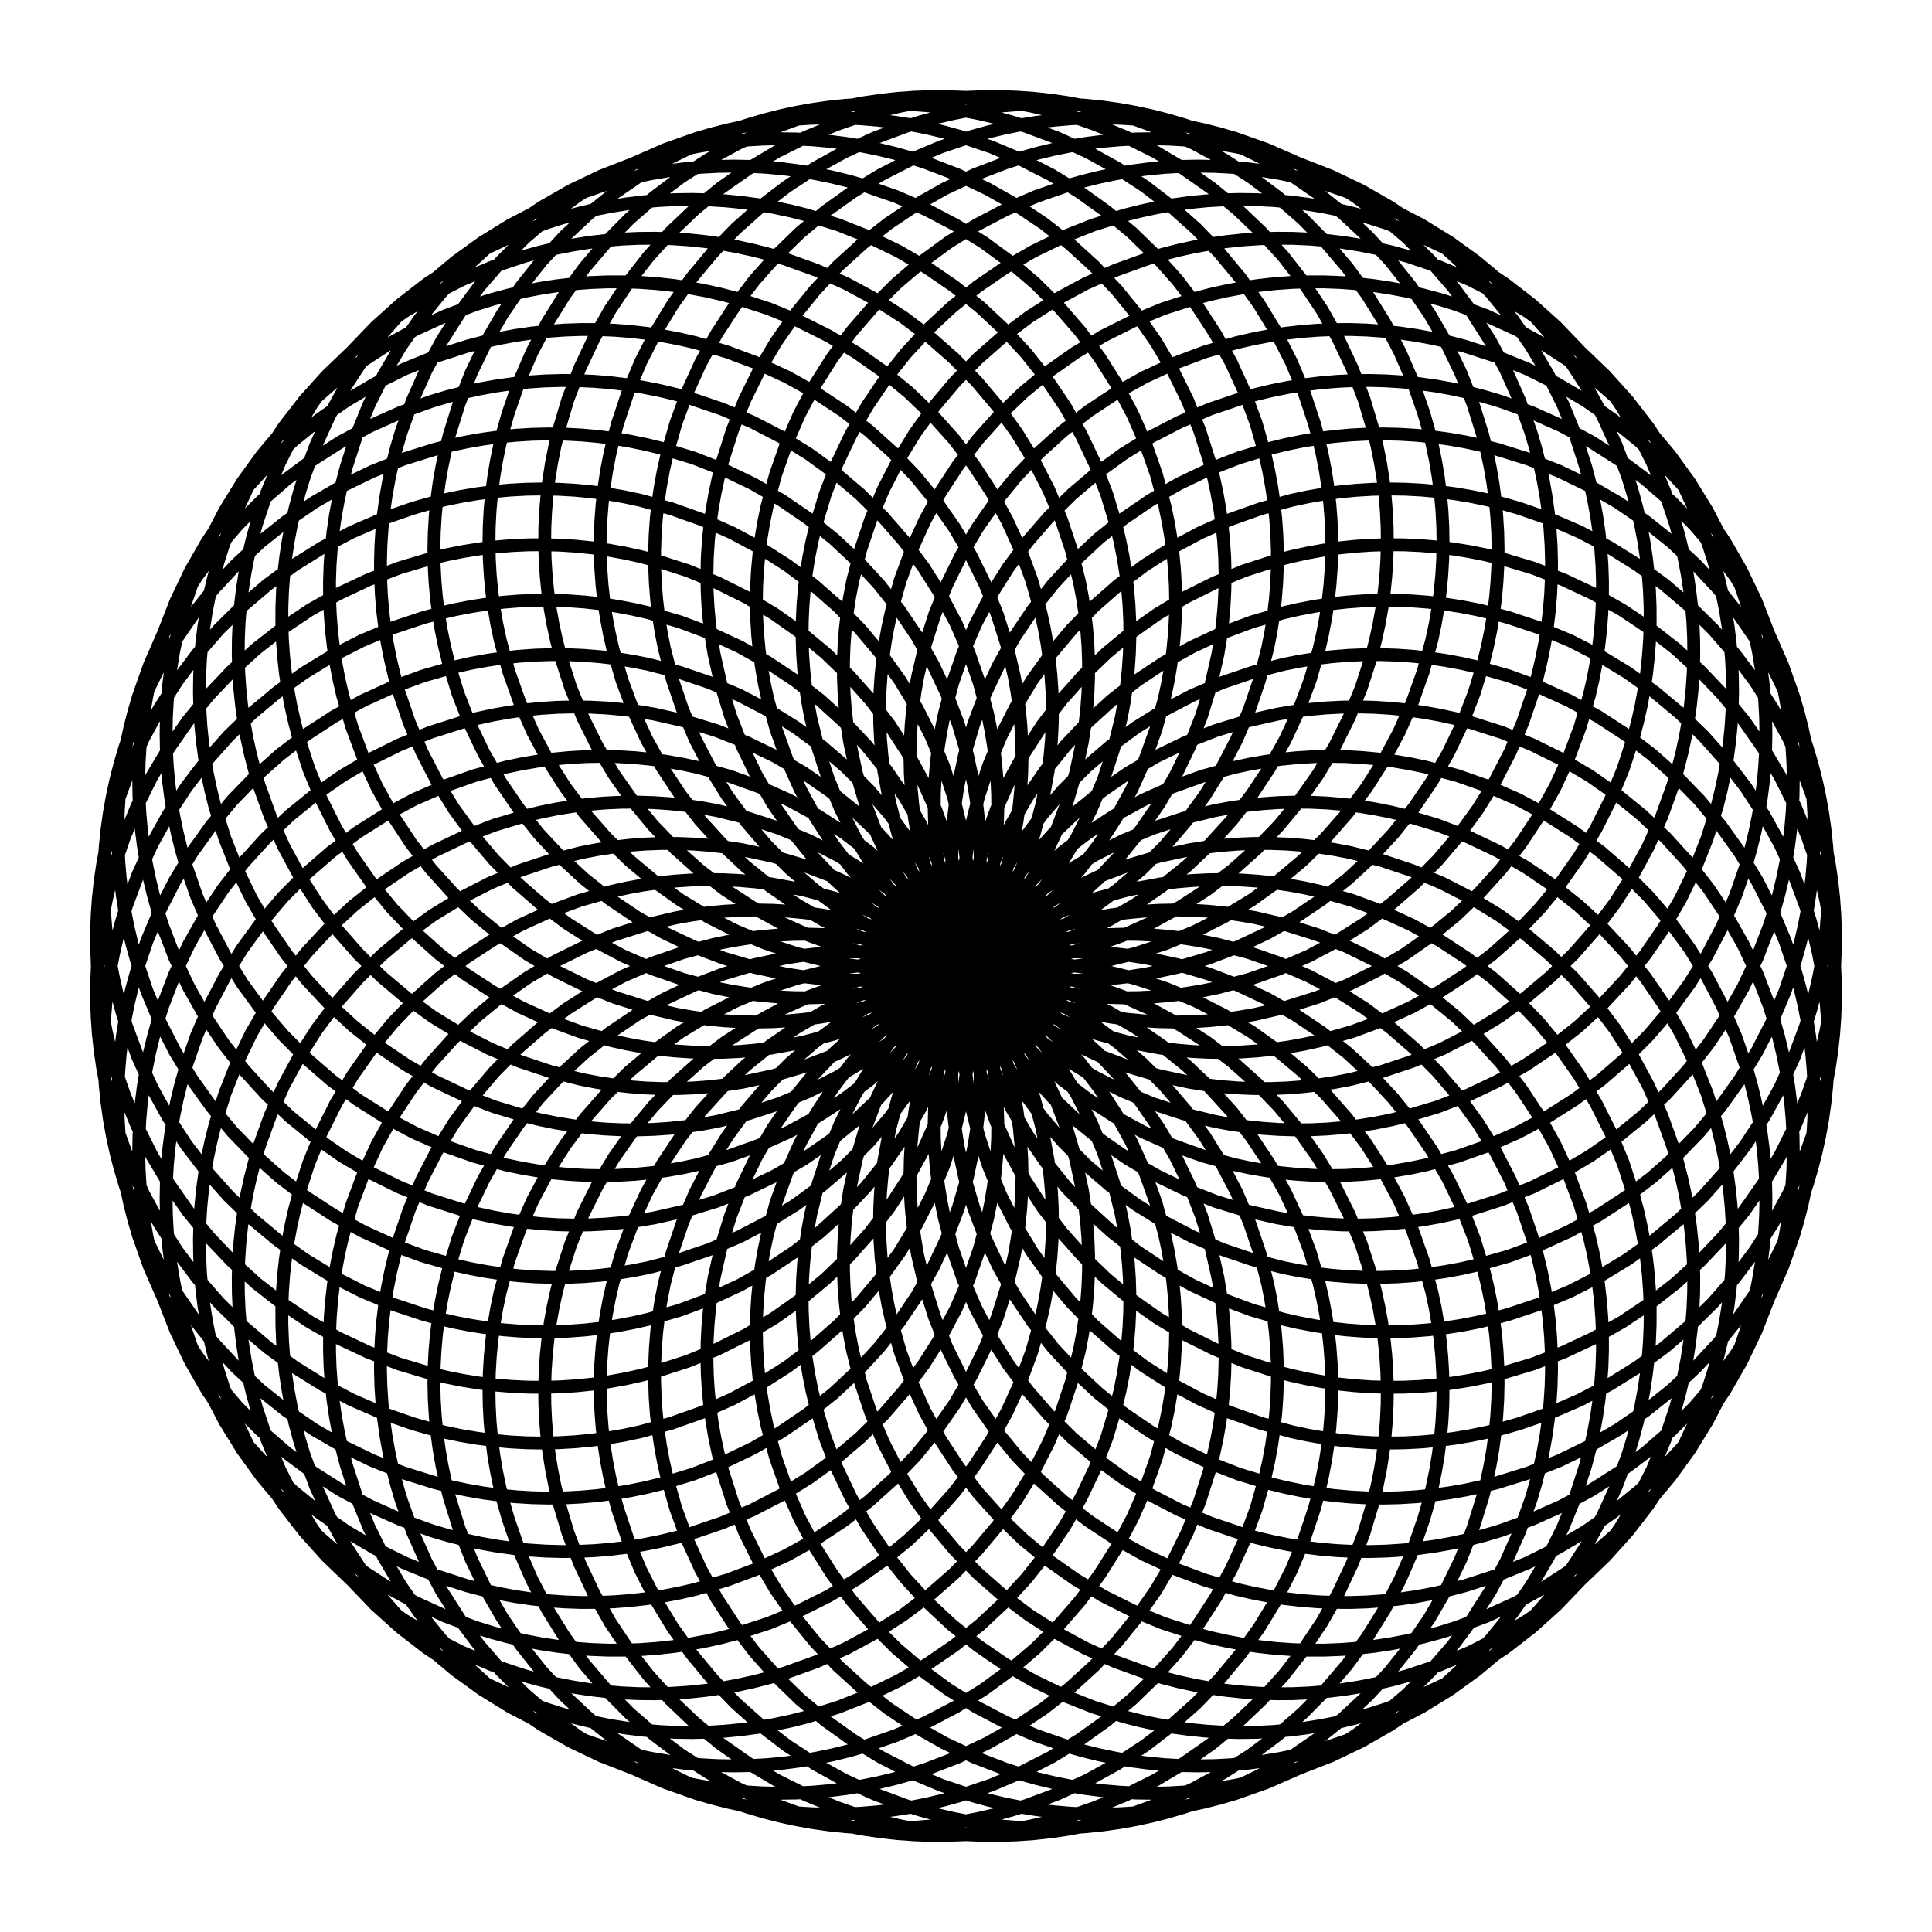 <svg width="300" height="300" viewBox="0 0 300 300" fill="none" xmlns="http://www.w3.org/2000/svg">
<path d="M150 150L152.487 149.952L154.971 149.809L157.447 149.571L159.913 149.238L164.798 148.29L169.597 146.97L174.284 145.286L178.831 143.247L183.211 140.864L187.4 138.152L191.372 135.125L195.106 131.801L198.579 128.198L201.772 124.337L204.665 120.24L207.242 115.929L209.487 111.429L211.388 106.766L212.932 101.965L213.568 99.522L214.112 97.055L214.562 94.567L214.918 92.062L215.18 89.544L215.347 87.015L215.419 84.48L215.396 81.943L215.277 79.406L215.062 76.873L214.753 74.349L214.349 71.836L213.85 69.338L213.258 66.858L211.797 61.969L209.971 57.196L207.792 52.566L205.271 48.105L202.421 43.838L199.258 39.789L195.8 35.982L192.064 32.438L188.073 29.177L183.847 26.217L179.41 23.575L174.787 21.267L170.002 19.304L167.558 18.456L165.083 17.698L162.581 17.033L160.057 16.459L157.512 15.98L154.95 15.594L152.376 15.303L149.793 15.106L147.204 15.005L144.613 15L142.023 15.09L139.439 15.275L136.863 15.556L134.299 15.931L131.751 16.4L129.222 16.963L126.716 17.619L124.236 18.366L119.369 20.132L114.647 22.25L110.097 24.71L105.743 27.497L101.61 30.595L97.721 33.987L94.097 37.654L90.757 41.576L87.72 45.73L85.003 50.092L82.62 54.639L80.584 59.344L78.906 64.181L78.205 66.64L77.596 69.123L77.08 71.624L76.659 74.141L76.332 76.671L76.101 79.209L75.964 81.751L75.924 84.296L75.978 86.838L76.128 89.375L76.373 91.902L76.712 94.416L77.145 96.914L77.672 99.392L79.002 104.274L80.694 109.035L82.737 113.648L85.12 118.087L87.828 122.327L90.846 126.344L94.156 130.115L97.739 133.62L101.574 136.838L105.638 139.752L109.909 142.345L114.361 144.602L118.969 146.51L123.705 148.06L128.544 149.243L130.993 149.694L133.456 150.051L135.932 150.313L138.415 150.48L140.902 150.552L143.39 150.528L145.875 150.409L148.353 150.195L150.821 149.887L153.276 149.483L158.131 148.396L162.888 146.939L167.522 145.122L172.005 142.955L176.311 140.449L180.415 137.62L184.294 134.483L187.925 131.056L191.287 127.358L194.361 123.411L197.128 119.237L199.572 114.859L201.68 110.303L203.437 105.594L204.835 100.758L205.396 98.302L205.864 95.824L206.239 93.328L206.519 90.819L206.704 88.299L206.794 85.771L206.788 83.24L206.687 80.71L206.491 78.183L206.2 75.663L205.814 73.154L205.333 70.66L204.759 68.183L204.092 65.728L202.482 60.896L200.512 56.191L198.193 51.64L195.538 47.269L192.559 43.102L189.275 39.162L185.703 35.473L181.862 32.055L177.773 28.928L173.46 26.109L168.946 23.615L164.255 21.459L159.414 19.654L156.945 18.887L154.449 18.211L151.929 17.627L149.389 17.137L146.831 16.74L144.26 16.438L141.679 16.231L139.091 16.119L136.501 16.103L133.912 16.182L131.327 16.356L128.75 16.626L126.184 16.99L123.634 17.449L121.102 18.001L118.593 18.646L116.109 19.383L113.654 20.211L108.844 22.136L104.191 24.408L99.72 27.016L95.456 29.945L91.422 33.179L87.64 36.699L84.131 40.486L80.915 44.518L78.008 48.773L75.428 53.226L73.187 57.854L71.299 62.629L69.772 67.525L69.147 70.01L68.615 72.515L68.178 75.036L67.835 77.57L67.587 80.114L67.434 82.662L67.376 85.213L67.415 87.763L67.548 90.307L67.776 92.843L68.099 95.367L68.517 97.874L69.027 100.363L69.631 102.828L71.112 107.677L72.95 112.394L75.136 116.952L77.656 121.326L80.495 125.491L83.637 129.423L87.063 133.102L90.753 136.505L94.687 139.614L98.841 142.411L103.191 144.882L107.712 147.011L112.378 148.788L117.162 150.201L122.037 151.245L124.499 151.626L126.974 151.912L129.457 152.103L131.945 152.199L134.434 152.199L136.921 152.104L139.403 151.914L141.874 151.629L146.775 150.776L151.596 149.55L156.309 147.959L160.887 146.01L165.304 143.716L169.533 141.089L173.551 138.145L177.334 134.901L180.86 131.374L184.11 127.585L187.063 123.556L189.703 119.308L192.014 114.868L193.983 110.259L195.598 105.508L196.849 100.641L197.336 98.174L197.729 95.688L198.028 93.187L198.232 90.675L198.341 88.155L198.354 85.631L198.272 83.107L198.095 80.585L197.823 78.07L197.456 75.566L196.994 73.075L196.438 70.601L195.049 65.72L193.294 60.95L191.183 56.317L188.728 51.849L185.942 47.571L182.84 43.507L179.439 39.68L175.758 36.112L171.817 32.824L167.637 29.833L163.242 27.158L158.655 24.813L153.903 22.812L149.012 21.166L146.522 20.48L144.008 19.885L141.473 19.384L138.919 18.977L136.352 18.664L133.774 18.445L131.189 18.323L128.601 18.295L126.013 18.363L123.429 18.526L120.852 18.785L118.286 19.138L115.734 19.586L113.2 20.128L110.688 20.762L108.201 21.489L103.315 23.215L98.57 25.295L93.991 27.719L89.605 30.473L85.436 33.541L81.505 36.907L77.836 40.551L74.448 44.453L71.36 48.592L68.588 52.944L66.149 57.484L64.054 62.188L62.316 67.029L61.583 69.492L60.943 71.98L60.396 74.487L59.943 77.012L59.584 79.55L59.321 82.099L59.152 84.653L59.079 87.21L59.102 89.767L59.219 92.319L59.432 94.862L59.74 97.395L60.142 99.912L60.637 102.411L61.226 104.887L61.906 107.338L63.538 112.149L65.524 116.817L67.851 121.316L70.507 125.62L73.476 129.705L76.74 133.549L80.281 137.13L84.077 140.428L88.107 143.424L92.348 146.103L96.775 148.448L101.363 150.448L106.085 152.09L110.913 153.366L113.359 153.864L115.821 154.269L118.296 154.579L120.779 154.794L123.269 154.913L125.76 154.938L128.25 154.867L130.735 154.7L133.211 154.439L135.674 154.083L140.55 153.09L145.335 151.726L150 150ZM150 150L154.519 147.922L158.867 145.503L163.017 142.757L166.946 139.701L170.632 136.351L174.052 132.728L177.187 128.85L180.019 124.742L182.531 120.425L184.708 115.925L186.538 111.267L188.01 106.478L189.115 101.586L189.528 99.109L189.846 96.617L190.07 94.113L190.198 91.6L190.232 89.083L190.17 86.565L190.013 84.049L189.76 81.539L189.412 79.038L188.97 76.551L188.434 74.08L187.805 71.629L186.27 66.802L184.373 62.097L182.125 57.541L179.538 53.16L176.626 48.979L173.405 45.022L169.892 41.31L166.106 37.866L162.07 34.71L157.804 31.858L153.333 29.328L148.681 27.135L143.873 25.29L141.42 24.502L138.938 23.804L136.43 23.199L133.901 22.687L131.353 22.268L128.791 21.944L126.217 21.715L123.636 21.58L121.05 21.542L118.464 21.598L115.881 21.75L113.305 21.997L110.739 22.34L108.187 22.776L105.653 23.307L103.139 23.93L100.649 24.646L98.187 25.454L93.361 27.338L88.686 29.572L84.188 32.145L79.892 35.041L75.823 38.245L72.002 41.739L68.45 45.504L65.188 49.517L62.232 53.758L59.599 58.202L57.304 62.825L55.359 67.6L53.774 72.501L53.12 74.99L52.558 77.5L52.09 80.028L51.717 82.57L51.439 85.123L51.255 87.683L51.168 90.246L51.175 92.809L51.278 95.368L51.477 97.92L51.769 100.46L52.157 102.987L52.638 105.495L53.212 107.982L54.635 112.877L56.418 117.645L58.551 122.259L61.02 126.693L63.811 130.923L66.908 134.925L70.293 138.676L73.946 142.156L77.846 145.345L81.971 148.226L86.296 150.782L90.798 152.999L95.449 154.866L100.223 156.372L105.093 157.508L107.555 157.936L110.031 158.27L112.516 158.508L115.008 158.651L117.502 158.699L119.995 158.651L122.484 158.508L124.965 158.271L127.434 157.938L129.887 157.511L134.735 156.378L139.48 154.877L144.095 153.018L148.553 150.811L152.829 148.269L156.898 145.406L160.736 142.24L164.322 138.788L167.634 135.07L170.653 131.107L173.362 126.923L175.745 122.54L177.789 117.984L179.48 113.282L180.809 108.459L181.335 106.011L181.768 103.544L182.107 101.06L182.351 98.564L182.5 96.058L182.554 93.548L182.513 91.035L182.376 88.524L182.144 86.019L181.817 83.522L181.395 81.038L180.88 78.57L179.569 73.695L177.891 68.926L175.856 64.291L173.474 59.815L170.759 55.524L167.725 51.443L164.389 47.595L160.768 44.002L156.884 40.685L152.758 37.662L148.412 34.952L143.87 32.569L139.158 30.528L134.301 28.84L131.827 28.132L129.327 27.516L126.805 26.992L124.263 26.562L121.707 26.226L119.138 25.985L116.561 25.839L113.979 25.789L111.397 25.834L108.816 25.974L106.242 26.209L103.677 26.54L101.125 26.965L98.591 27.484L96.076 28.096L93.585 28.801L88.688 30.485L83.926 32.525L79.327 34.91L74.916 37.628L70.716 40.664L66.752 44L63.045 47.618L59.616 51.498L56.484 55.619L53.665 59.957L51.175 64.488L49.028 69.188L47.236 74.029L46.475 76.494L45.807 78.985L45.232 81.497L44.751 84.028L44.363 86.574L44.071 89.13L43.873 91.695L43.772 94.263L43.765 96.832L43.854 99.398L44.038 101.957L44.317 104.505L44.691 107.04L45.158 109.558L45.719 112.055L46.371 114.527L47.95 119.385L49.884 124.105L52.162 128.66L54.772 133.024L57.697 137.175L60.92 141.088L64.424 144.743L68.188 148.117L72.19 151.194L76.406 153.955L80.814 156.386L85.387 158.473L90.099 160.205L94.923 161.572L97.368 162.116L99.831 162.567L102.308 162.923L104.795 163.184L107.29 163.351L109.787 163.422L112.284 163.397L114.778 163.277L117.264 163.062L119.739 162.753L124.642 161.851L129.458 160.578L134.161 158.941L138.722 156.949L143.116 154.615L147.318 151.951L151.303 148.974L155.048 145.699L158.532 142.147L161.734 138.338L164.636 134.293L167.222 130.035L169.475 125.59L171.383 120.982L172.936 116.238L174.122 111.385L174.576 108.926L174.936 106.451L175.201 103.962L175.372 101.464L175.447 98.959L175.427 96.452L175.311 93.946L175.101 91.445L174.795 88.952L174.394 86.47L173.9 84.004L173.311 81.557L171.858 76.733L170.041 72.027L167.87 67.464L165.358 63.071L162.519 58.874L159.367 54.896L155.92 51.16L152.198 47.688L148.22 44.5L144.008 41.614L139.587 39.046L134.981 36.812L130.214 34.924L125.314 33.394L122.823 32.766L120.308 32.231L117.774 31.789L115.224 31.441L112.661 31.188L110.089 31.03L107.512 30.967L104.933 31L102.356 31.128L99.784 31.351L97.222 31.67L94.671 32.083L92.137 32.59L89.622 33.191L87.131 33.884L84.666 34.669L79.829 36.51L75.139 38.703L70.621 41.236L66.301 44.096L62.203 47.267L58.35 50.731L54.762 54.469L51.46 58.461L48.462 62.684L45.783 67.114L43.44 71.728L41.445 76.498L39.808 81.4L39.127 83.892L38.539 86.406L38.044 88.939L37.644 91.487L37.338 94.047L37.127 96.615L37.012 99.188L36.992 101.763L37.068 104.334L37.239 106.9L37.504 109.456L37.865 111.999L38.319 114.525L38.867 117.031L39.507 119.514L40.238 121.969L41.971 126.784L44.056 131.449L46.48 135.94L49.228 140.231L52.286 144.298L55.635 148.118L59.255 151.671L63.127 154.936L67.228 157.896L71.534 160.534L76.021 162.837L80.662 164.79L85.432 166.384L90.302 167.61L92.766 168.083L95.245 168.462L97.735 168.746L100.233 168.935L102.735 169.028L105.236 169.026L107.735 168.929L110.227 168.737L112.709 168.449L115.177 168.068L120.056 167.024L124.838 165.611L129.495 163.838L134 161.715L138.327 159.254L142.452 156.471L146.35 153.38L150 150ZM150 150L153.38 146.35L156.471 142.452L159.254 138.327L161.715 134L163.838 129.495L165.611 124.838L167.024 120.056L168.068 115.177L168.449 112.709L168.737 110.227L168.929 107.735L169.026 105.236L169.028 102.735L168.935 100.233L168.746 97.735L168.462 95.245L168.083 92.766L167.61 90.302L166.384 85.432L164.79 80.662L162.837 76.021L160.534 71.534L157.896 67.228L154.936 63.127L151.671 59.255L148.118 55.635L144.298 52.286L140.231 49.228L135.94 46.48L131.449 44.056L126.784 41.971L121.969 40.238L119.514 39.507L117.031 38.867L114.525 38.319L111.999 37.865L109.456 37.504L106.9 37.239L104.334 37.068L101.763 36.992L99.188 37.012L96.615 37.127L94.047 37.338L91.487 37.644L88.939 38.044L86.406 38.539L83.892 39.127L81.4 39.808L76.498 41.445L71.728 43.44L67.114 45.783L62.684 48.462L58.461 51.46L54.469 54.762L50.731 58.35L47.267 62.203L44.096 66.301L41.236 70.621L38.703 75.139L36.51 79.829L34.669 84.666L33.884 87.131L33.191 89.622L32.59 92.137L32.083 94.671L31.67 97.222L31.351 99.784L31.128 102.356L31 104.933L30.967 107.512L31.03 110.089L31.188 112.661L31.441 115.224L31.789 117.774L32.231 120.308L32.766 122.823L33.394 125.314L34.924 130.214L36.812 134.981L39.046 139.587L41.614 144.008L44.5 148.22L47.688 152.198L51.16 155.92L54.896 159.367L58.874 162.519L63.071 165.358L67.464 167.87L72.026 170.041L76.733 171.858L81.557 173.311L84.004 173.9L86.47 174.394L88.952 174.795L91.445 175.101L93.946 175.311L96.452 175.427L98.959 175.447L101.464 175.372L103.962 175.201L106.451 174.936L108.926 174.576L111.385 174.122L116.238 172.936L120.982 171.383L125.59 169.475L130.035 167.222L134.293 164.636L138.338 161.734L142.147 158.532L145.699 155.048L148.974 151.303L151.951 147.318L154.615 143.116L156.949 138.722L158.941 134.161L160.578 129.458L161.851 124.642L162.753 119.739L163.062 117.264L163.277 114.778L163.397 112.284L163.422 109.787L163.351 107.29L163.184 104.795L162.923 102.308L162.567 99.831L162.116 97.368L161.572 94.923L160.205 90.099L158.473 85.387L156.386 80.814L153.955 76.406L151.194 72.19L148.117 68.188L144.743 64.424L141.088 60.92L137.175 57.697L133.024 54.772L128.66 52.162L124.105 49.884L119.385 47.95L114.527 46.371L112.055 45.719L109.558 45.158L107.04 44.691L104.505 44.317L101.957 44.038L99.398 43.854L96.832 43.765L94.263 43.772L91.695 43.873L89.13 44.071L86.574 44.363L84.028 44.751L81.497 45.232L78.985 45.807L76.494 46.475L74.029 47.236L69.188 49.028L64.488 51.175L59.957 53.665L55.619 56.484L51.498 59.616L47.618 63.045L44 66.752L40.664 70.716L37.628 74.916L34.91 79.327L32.525 83.926L30.485 88.688L28.801 93.585L28.096 96.076L27.484 98.591L26.965 101.125L26.54 103.677L26.209 106.242L25.974 108.816L25.834 111.397L25.789 113.979L25.839 116.561L25.985 119.138L26.226 121.707L26.562 124.263L26.992 126.805L27.516 129.327L28.132 131.827L28.84 134.301L30.528 139.158L32.569 143.87L34.952 148.412L37.662 152.758L40.685 156.884L44.002 160.768L47.595 164.389L51.443 167.725L55.524 170.759L59.815 173.474L64.291 175.856L68.926 177.891L73.695 179.569L78.57 180.88L81.038 181.395L83.522 181.817L86.019 182.144L88.524 182.376L91.035 182.513L93.548 182.554L96.058 182.5L98.564 182.351L101.06 182.107L103.544 181.768L106.011 181.335L108.459 180.809L113.282 179.48L117.984 177.789L122.54 175.745L126.923 173.362L131.107 170.653L135.07 167.634L138.788 164.322L142.24 160.736L145.406 156.898L148.269 152.829L150.811 148.553L153.018 144.095L154.877 139.48L156.378 134.735L157.511 129.887L157.938 127.434L158.271 124.965L158.508 122.484L158.651 119.995L158.699 117.502L158.651 115.008L158.508 112.516L158.27 110.031L157.936 107.555L157.508 105.093L156.372 100.223L154.866 95.449L152.999 90.798L150.782 86.296L148.226 81.971L145.345 77.846L142.156 73.946L138.676 70.293L134.925 66.908L130.923 63.811L126.693 61.02L122.259 58.551L117.645 56.418L112.877 54.635L107.982 53.212L105.495 52.638L102.987 52.157L100.46 51.769L97.92 51.477L95.368 51.278L92.809 51.175L90.246 51.168L87.683 51.255L85.123 51.439L82.57 51.717L80.028 52.09L77.5 52.558L74.99 53.12L72.501 53.774L67.6 55.359L62.825 57.304L58.202 59.599L53.758 62.232L49.517 65.188L45.504 68.45L41.739 72.002L38.245 75.823L35.041 79.892L32.145 84.188L29.572 88.686L27.338 93.361L25.454 98.187L24.646 100.649L23.93 103.139L23.307 105.653L22.776 108.187L22.34 110.739L21.997 113.305L21.75 115.881L21.598 118.464L21.541 121.05L21.58 123.636L21.715 126.217L21.944 128.791L22.268 131.353L22.687 133.901L23.199 136.43L23.804 138.938L24.502 141.42L25.29 143.873L27.135 148.681L29.328 153.333L31.858 157.804L34.71 162.07L37.866 166.106L41.31 169.892L45.022 173.405L48.979 176.626L53.16 179.538L57.541 182.125L62.097 184.373L66.802 186.27L71.629 187.805L74.08 188.434L76.551 188.97L79.038 189.412L81.539 189.76L84.049 190.013L86.565 190.17L89.083 190.232L91.6 190.198L94.113 190.07L96.617 189.846L99.109 189.528L101.586 189.115L106.478 188.01L111.267 186.538L115.925 184.708L120.425 182.531L124.742 180.019L128.85 177.187L132.728 174.052L136.351 170.632L139.701 166.946L142.757 163.017L145.503 158.867L147.922 154.519L150 150ZM150 150L151.726 145.335L153.09 140.55L154.083 135.674L154.439 133.211L154.7 130.735L154.867 128.25L154.938 125.76L154.913 123.269L154.794 120.779L154.579 118.296L154.269 115.821L153.864 113.359L153.366 110.913L152.09 106.085L150.448 101.363L148.448 96.775L146.103 92.348L143.424 88.107L140.428 84.077L137.13 80.281L133.549 76.74L129.705 73.476L125.62 70.507L121.316 67.851L116.817 65.524L112.149 63.538L107.338 61.906L104.887 61.226L102.411 60.637L99.912 60.142L97.395 59.74L94.862 59.432L92.319 59.219L89.767 59.102L87.21 59.079L84.653 59.152L82.099 59.321L79.55 59.584L77.012 59.943L74.487 60.396L71.98 60.943L69.492 61.583L67.029 62.316L62.188 64.054L57.484 66.149L52.944 68.588L48.592 71.36L44.453 74.448L40.551 77.836L36.907 81.505L33.541 85.436L30.473 89.605L27.719 93.991L25.295 98.57L23.215 103.315L21.489 108.201L20.762 110.688L20.128 113.2L19.586 115.734L19.138 118.286L18.785 120.852L18.526 123.429L18.363 126.013L18.295 128.601L18.323 131.189L18.445 133.774L18.664 136.352L18.977 138.919L19.384 141.473L19.885 144.008L20.48 146.522L21.166 149.012L22.812 153.903L24.813 158.655L27.158 163.242L29.833 167.637L32.824 171.817L36.112 175.758L39.68 179.439L43.507 182.84L47.571 185.942L51.849 188.728L56.317 191.183L60.95 193.294L65.72 195.049L70.601 196.438L73.075 196.994L75.566 197.456L78.07 197.823L80.585 198.095L83.107 198.272L85.631 198.354L88.155 198.341L90.675 198.232L93.187 198.028L95.688 197.729L98.174 197.336L100.641 196.849L105.508 195.598L110.259 193.983L114.868 192.014L119.308 189.703L123.556 187.063L127.585 184.11L131.374 180.86L134.901 177.334L138.146 173.551L141.089 169.533L143.716 165.304L146.01 160.887L147.959 156.309L149.55 151.596L150.776 146.775L151.629 141.874L151.914 139.403L152.104 136.921L152.199 134.434L152.199 131.945L152.103 129.457L151.912 126.974L151.626 124.499L151.245 122.037L150.201 117.162L148.788 112.378L147.011 107.712L144.882 103.191L142.411 98.841L139.614 94.687L136.505 90.753L133.102 87.063L129.423 83.637L125.491 80.495L121.326 77.656L116.952 75.136L112.394 72.95L107.677 71.112L102.828 69.631L100.363 69.027L97.874 68.517L95.367 68.099L92.843 67.776L90.307 67.548L87.763 67.415L85.213 67.376L82.662 67.434L80.114 67.587L77.57 67.835L75.036 68.178L72.515 68.615L70.01 69.147L67.525 69.772L62.629 71.299L57.854 73.187L53.226 75.428L48.773 78.008L44.518 80.915L40.486 84.131L36.699 87.64L33.179 91.422L29.945 95.456L27.016 99.72L24.408 104.191L22.136 108.844L20.211 113.654L19.383 116.109L18.646 118.593L18.001 121.102L17.449 123.634L16.99 126.184L16.626 128.75L16.356 131.327L16.182 133.912L16.103 136.501L16.119 139.091L16.231 141.679L16.438 144.26L16.74 146.831L17.137 149.389L17.627 151.929L18.211 154.449L18.887 156.945L19.654 159.414L21.459 164.255L23.615 168.946L26.109 173.46L28.928 177.773L32.055 181.862L35.473 185.703L39.162 189.275L43.102 192.559L47.269 195.538L51.64 198.193L56.191 200.512L60.896 202.482L65.728 204.092L68.183 204.759L70.66 205.333L73.154 205.814L75.663 206.2L78.183 206.491L80.71 206.687L83.24 206.788L85.771 206.794L88.299 206.704L90.819 206.518L93.328 206.239L95.824 205.864L98.302 205.396L100.758 204.835L105.594 203.437L110.303 201.68L114.859 199.572L119.237 197.128L123.411 194.361L127.358 191.287L131.056 187.925L134.483 184.294L137.62 180.415L140.449 176.311L142.955 172.005L145.122 167.522L146.939 162.888L148.396 158.131L149.483 153.276L149.887 150.821L150.195 148.353L150.41 145.875L150.528 143.39L150.552 140.902L150.48 138.415L150.313 135.932L150.051 133.456L149.694 130.993L149.243 128.544L148.06 123.705L146.51 118.969L144.602 114.361L142.345 109.909L139.752 105.638L136.838 101.574L133.62 97.739L130.115 94.156L126.344 90.846L122.327 87.828L118.087 85.12L113.648 82.737L109.035 80.694L104.274 79.002L99.392 77.672L96.914 77.145L94.416 76.712L91.902 76.373L89.375 76.128L86.838 75.978L84.296 75.924L81.751 75.964L79.209 76.101L76.671 76.332L74.141 76.659L71.624 77.08L69.123 77.596L66.64 78.205L64.181 78.906L59.344 80.584L54.639 82.62L50.092 85.003L45.73 87.72L41.576 90.757L37.654 94.097L33.987 97.721L30.595 101.61L27.497 105.743L24.71 110.097L22.25 114.647L20.132 119.369L18.366 124.236L17.619 126.716L16.963 129.222L16.4 131.751L15.931 134.299L15.556 136.863L15.275 139.439L15.09 142.023L15 144.613L15.005 147.204L15.106 149.793L15.303 152.376L15.594 154.95L15.98 157.512L16.459 160.057L17.033 162.581L17.698 165.083L18.456 167.558L19.304 170.002L21.267 174.787L23.575 179.41L26.217 183.847L29.177 188.073L32.438 192.064L35.982 195.8L39.789 199.258L43.838 202.421L48.105 205.271L52.566 207.792L57.196 209.971L61.969 211.797L66.858 213.258L69.338 213.85L71.836 214.349L74.349 214.753L76.873 215.062L79.406 215.277L81.943 215.396L84.48 215.419L87.015 215.347L89.544 215.18L92.062 214.918L94.567 214.562L97.055 214.112L99.522 213.568L101.965 212.932L106.766 211.388L111.429 209.487L115.929 207.242L120.24 204.665L124.337 201.772L128.198 198.579L131.801 195.106L135.125 191.372L138.152 187.4L140.864 183.211L143.247 178.831L145.286 174.284L146.97 169.597L148.29 164.798L149.238 159.913L149.571 157.447L149.809 154.971L149.952 152.487L150 150ZM150 150L149.952 147.513L149.809 145.029L149.571 142.553L149.238 140.087L148.29 135.202L146.97 130.402L145.286 125.716L143.247 121.169L140.864 116.789L138.152 112.6L135.125 108.628L131.801 104.894L128.198 101.421L124.337 98.228L120.24 95.335L115.929 92.758L111.429 90.513L106.766 88.612L101.965 87.068L99.522 86.432L97.055 85.888L94.567 85.438L92.062 85.082L89.544 84.82L87.015 84.653L84.48 84.581L81.943 84.604L79.406 84.723L76.873 84.938L74.349 85.247L71.836 85.651L69.338 86.15L66.858 86.742L61.969 88.203L57.196 90.029L52.566 92.208L48.105 94.729L43.838 97.579L39.789 100.742L35.982 104.2L32.438 107.936L29.177 111.927L26.217 116.153L23.575 120.59L21.267 125.213L19.304 129.998L18.456 132.442L17.698 134.917L17.033 137.419L16.459 139.943L15.98 142.488L15.594 145.05L15.303 147.624L15.106 150.207L15.005 152.796L15 155.387L15.09 157.977L15.275 160.561L15.556 163.137L15.931 165.701L16.4 168.249L16.963 170.778L17.619 173.284L18.366 175.764L20.132 180.631L22.25 185.353L24.71 189.903L27.497 194.257L30.595 198.39L33.987 202.279L37.654 205.903L41.576 209.243L45.73 212.28L50.092 214.997L54.639 217.38L59.344 219.416L64.181 221.094L66.64 221.795L69.123 222.404L71.624 222.92L74.141 223.341L76.671 223.668L79.209 223.899L81.751 224.036L84.296 224.076L86.838 224.022L89.375 223.872L91.902 223.627L94.416 223.288L96.914 222.855L99.392 222.328L104.274 220.998L109.035 219.306L113.648 217.263L118.087 214.88L122.327 212.172L126.344 209.154L130.115 205.844L133.62 202.261L136.838 198.426L139.752 194.362L142.345 190.091L144.602 185.639L146.51 181.031L148.06 176.295L149.243 171.456L149.694 169.007L150.051 166.543L150.313 164.068L150.48 161.585L150.552 159.098L150.528 156.61L150.41 154.125L150.195 151.647L149.887 149.179L149.483 146.724L148.396 141.869L146.939 137.112L145.122 132.478L142.955 127.995L140.449 123.689L137.62 119.585L134.483 115.706L131.056 112.075L127.358 108.713L123.411 105.639L119.237 102.872L114.859 100.428L110.303 98.32L105.594 96.563L100.758 95.165L98.302 94.604L95.824 94.136L93.328 93.761L90.819 93.481L88.299 93.296L85.771 93.206L83.24 93.212L80.71 93.313L78.183 93.509L75.663 93.8L73.154 94.186L70.66 94.667L68.183 95.241L65.728 95.908L60.896 97.518L56.191 99.488L51.64 101.807L47.269 104.462L43.102 107.441L39.162 110.725L35.473 114.297L32.055 118.138L28.928 122.227L26.109 126.54L23.615 131.054L21.459 135.745L19.654 140.586L18.887 143.055L18.211 145.551L17.627 148.071L17.137 150.611L16.74 153.169L16.438 155.74L16.231 158.321L16.119 160.909L16.103 163.499L16.182 166.088L16.356 168.673L16.626 171.25L16.99 173.816L17.449 176.366L18.001 178.898L18.646 181.407L19.383 183.891L20.211 186.346L22.136 191.156L24.408 195.809L27.016 200.28L29.945 204.544L33.179 208.578L36.699 212.36L40.486 215.869L44.518 219.085L48.773 221.991L53.226 224.572L57.854 226.813L62.629 228.701L67.525 230.228L70.01 230.853L72.515 231.385L75.036 231.822L77.57 232.165L80.114 232.413L82.662 232.566L85.213 232.624L87.763 232.586L90.307 232.452L92.843 232.224L95.367 231.901L97.874 231.483L100.363 230.973L102.828 230.369L107.677 228.889L112.394 227.05L116.952 224.864L121.326 222.344L125.491 219.505L129.423 216.363L133.102 212.937L136.505 209.247L139.614 205.313L142.411 201.159L144.882 196.809L147.011 192.288L148.788 187.622L150.201 182.838L151.245 177.963L151.626 175.501L151.912 173.026L152.103 170.543L152.199 168.055L152.199 165.566L152.104 163.079L151.914 160.597L151.629 158.126L150.776 153.225L149.55 148.404L147.959 143.691L146.01 139.113L143.716 134.696L141.089 130.467L138.146 126.449L134.901 122.666L131.374 119.14L127.585 115.89L123.556 112.937L119.308 110.297L114.868 107.986L110.259 106.017L105.508 104.402L100.641 103.151L98.174 102.664L95.688 102.271L93.187 101.972L90.675 101.768L88.155 101.659L85.631 101.646L83.107 101.728L80.585 101.905L78.07 102.177L75.566 102.544L73.075 103.006L70.601 103.562L65.72 104.951L60.95 106.706L56.317 108.817L51.849 111.272L47.571 114.058L43.507 117.16L39.68 120.561L36.112 124.242L32.824 128.183L29.833 132.363L27.158 136.758L24.813 141.345L22.812 146.097L21.166 150.988L20.48 153.478L19.885 155.992L19.384 158.527L18.977 161.081L18.664 163.648L18.445 166.226L18.323 168.811L18.295 171.399L18.363 173.987L18.526 176.571L18.785 179.148L19.138 181.714L19.586 184.266L20.128 186.8L20.762 189.312L21.489 191.799L23.215 196.685L25.295 201.43L27.719 206.009L30.473 210.395L33.541 214.564L36.907 218.495L40.551 222.164L44.453 225.552L48.592 228.64L52.944 231.412L57.484 233.851L62.188 235.946L67.029 237.684L69.492 238.417L71.98 239.057L74.487 239.604L77.012 240.057L79.55 240.416L82.099 240.679L84.653 240.848L87.21 240.921L89.767 240.898L92.319 240.781L94.862 240.568L97.395 240.26L99.912 239.858L102.411 239.363L104.887 238.774L107.338 238.094L112.149 236.462L116.817 234.476L121.316 232.149L125.62 229.493L129.705 226.524L133.549 223.26L137.13 219.719L140.428 215.923L143.424 211.893L146.103 207.652L148.448 203.225L150.448 198.637L152.09 193.915L153.366 189.087L153.864 186.641L154.269 184.179L154.579 181.704L154.794 179.221L154.913 176.731L154.938 174.24L154.867 171.75L154.7 169.265L154.439 166.789L154.083 164.326L153.09 159.45L151.726 154.665L150 150ZM150 150L147.922 145.481L145.503 141.133L142.757 136.983L139.701 133.054L136.351 129.368L132.728 125.948L128.85 122.813L124.742 119.981L120.425 117.469L115.925 115.292L111.267 113.462L106.478 111.99L101.586 110.885L99.109 110.472L96.617 110.154L94.113 109.93L91.6 109.801L89.083 109.768L86.565 109.83L84.049 109.987L81.539 110.24L79.038 110.588L76.551 111.03L74.08 111.566L71.629 112.195L66.802 113.73L62.097 115.627L57.541 117.875L53.16 120.462L48.979 123.374L45.022 126.595L41.31 130.108L37.866 133.894L34.71 137.93L31.858 142.196L29.328 146.667L27.135 151.319L25.29 156.127L24.502 158.58L23.804 161.062L23.199 163.57L22.687 166.099L22.268 168.647L21.944 171.209L21.715 173.783L21.58 176.364L21.541 178.95L21.598 181.536L21.75 184.119L21.997 186.695L22.34 189.261L22.776 191.813L23.307 194.347L23.93 196.861L24.646 199.351L25.454 201.813L27.338 206.639L29.572 211.314L32.145 215.812L35.041 220.108L38.245 224.177L41.739 227.998L45.504 231.55L49.517 234.812L53.758 237.768L58.202 240.4L62.825 242.696L67.6 244.641L72.501 246.226L74.99 246.88L77.5 247.442L80.028 247.91L82.57 248.283L85.123 248.561L87.683 248.744L90.246 248.832L92.809 248.825L95.368 248.722L97.92 248.524L100.46 248.231L102.987 247.843L105.495 247.362L107.982 246.788L112.877 245.365L117.645 243.582L122.259 241.449L126.693 238.98L130.923 236.189L134.925 233.092L138.676 229.707L142.156 226.054L145.345 222.154L148.226 218.029L150.782 213.704L152.999 209.202L154.866 204.551L156.372 199.777L157.508 194.907L157.936 192.445L158.27 189.969L158.508 187.484L158.651 184.992L158.699 182.498L158.651 180.005L158.508 177.516L158.271 175.035L157.938 172.566L157.511 170.113L156.378 165.265L154.877 160.52L153.018 155.905L150.811 151.447L148.269 147.171L145.406 143.102L142.24 139.264L138.788 135.678L135.07 132.366L131.107 129.347L126.923 126.638L122.54 124.255L117.984 122.211L113.282 120.52L108.459 119.191L106.011 118.665L103.544 118.232L101.06 117.893L98.564 117.649L96.058 117.5L93.548 117.446L91.035 117.487L88.524 117.624L86.019 117.856L83.522 118.183L81.038 118.605L78.57 119.12L73.695 120.431L68.926 122.109L64.291 124.144L59.815 126.526L55.524 129.241L51.443 132.275L47.595 135.611L44.002 139.232L40.685 143.116L37.662 147.242L34.952 151.588L32.569 156.13L30.528 160.842L28.84 165.699L28.132 168.173L27.516 170.673L26.992 173.195L26.562 175.737L26.226 178.293L25.985 180.862L25.839 183.439L25.789 186.021L25.834 188.603L25.974 191.184L26.209 193.758L26.54 196.323L26.965 198.875L27.484 201.41L28.096 203.924L28.801 206.415L30.485 211.312L32.525 216.074L34.91 220.673L37.628 225.084L40.664 229.284L44 233.248L47.618 236.955L51.498 240.384L55.619 243.516L59.957 246.335L64.488 248.825L69.188 250.972L74.029 252.764L76.494 253.524L78.985 254.193L81.497 254.768L84.028 255.25L86.574 255.637L89.13 255.929L91.695 256.126L94.263 256.228L96.832 256.235L99.398 256.146L101.957 255.962L104.505 255.683L107.04 255.309L109.558 254.842L112.055 254.281L114.527 253.629L119.385 252.05L124.105 250.116L128.66 247.838L133.024 245.228L137.175 242.303L141.088 239.08L144.743 235.576L148.117 231.812L151.194 227.81L153.955 223.593L156.386 219.186L158.473 214.613L160.205 209.901L161.572 205.077L162.116 202.632L162.567 200.169L162.923 197.692L163.184 195.205L163.351 192.71L163.422 190.213L163.397 187.716L163.277 185.222L163.062 182.736L162.753 180.261L161.851 175.358L160.578 170.542L158.941 165.839L156.949 161.278L154.615 156.884L151.951 152.682L148.974 148.697L145.699 144.952L142.147 141.468L138.338 138.266L134.293 135.364L130.035 132.778L125.59 130.525L120.982 128.617L116.238 127.064L111.385 125.878L108.926 125.424L106.451 125.064L103.962 124.799L101.464 124.628L98.959 124.553L96.452 124.573L93.946 124.689L91.445 124.899L88.952 125.205L86.47 125.606L84.004 126.1L81.557 126.689L76.733 128.142L72.026 129.959L67.464 132.13L63.071 134.642L58.874 137.481L54.896 140.633L51.16 144.08L47.688 147.802L44.5 151.78L41.614 155.992L39.046 160.413L36.812 165.019L34.924 169.786L33.394 174.686L32.766 177.177L32.231 179.692L31.789 182.226L31.441 184.776L31.188 187.339L31.03 189.911L30.967 192.488L31 195.067L31.128 197.644L31.351 200.215L31.67 202.778L32.083 205.329L32.59 207.863L33.191 210.378L33.884 212.869L34.669 215.334L36.51 220.171L38.703 224.861L41.236 229.379L44.096 233.699L47.267 237.797L50.731 241.65L54.469 245.238L58.461 248.54L62.684 251.538L67.114 254.217L71.728 256.56L76.498 258.555L81.4 260.192L83.892 260.873L86.406 261.461L88.939 261.956L91.487 262.356L94.047 262.662L96.615 262.873L99.188 262.988L101.763 263.008L104.334 262.932L106.9 262.761L109.456 262.496L111.999 262.135L114.525 261.681L117.031 261.133L119.514 260.493L121.969 259.762L126.784 258.029L131.449 255.944L135.94 253.521L140.231 250.772L144.298 247.714L148.118 244.365L151.671 240.745L154.936 236.873L157.896 232.772L160.534 228.466L162.837 223.979L164.79 219.337L166.384 214.568L167.61 209.698L168.083 207.233L168.462 204.755L168.746 202.265L168.935 199.767L169.028 197.265L169.026 194.763L168.929 192.265L168.737 189.773L168.449 187.291L168.068 184.823L167.024 179.944L165.611 175.162L163.838 170.505L161.715 166L159.254 161.673L156.471 157.548L153.38 153.65L150 150ZM150 150L146.35 146.62L142.452 143.529L138.327 140.745L134 138.285L129.495 136.162L124.838 134.389L120.056 132.976L115.177 131.932L112.709 131.551L110.227 131.263L107.735 131.071L105.236 130.974L102.735 130.972L100.233 131.065L97.735 131.254L95.245 131.538L92.766 131.917L90.302 132.39L85.432 133.616L80.662 135.21L76.021 137.163L71.534 139.466L67.228 142.104L63.127 145.064L59.255 148.329L55.635 151.882L52.286 155.702L49.228 159.769L46.48 164.06L44.056 168.55L41.971 173.216L40.238 178.031L39.507 180.486L38.867 182.969L38.319 185.475L37.865 188.001L37.504 190.544L37.239 193.1L37.068 195.666L36.992 198.237L37.012 200.812L37.127 203.385L37.338 205.953L37.644 208.513L38.044 211.062L38.539 213.594L39.127 216.108L39.808 218.6L41.445 223.502L43.44 228.272L45.783 232.886L48.462 237.316L51.46 241.539L54.762 245.531L58.35 249.269L62.203 252.733L66.301 255.904L70.621 258.764L75.139 261.297L79.829 263.49L84.666 265.331L87.131 266.116L89.622 266.809L92.137 267.41L94.671 267.917L97.222 268.33L99.784 268.649L102.356 268.872L104.933 269L107.512 269.033L110.089 268.97L112.661 268.812L115.224 268.559L117.774 268.211L120.308 267.769L122.823 267.234L125.314 266.606L130.214 265.076L134.981 263.188L139.587 260.954L144.008 258.387L148.22 255.5L152.198 252.312L155.92 248.84L159.367 245.104L162.519 241.126L165.358 236.929L167.87 232.536L170.041 227.973L171.858 223.267L173.311 218.443L173.9 215.996L174.394 213.53L174.795 211.048L175.101 208.555L175.311 206.054L175.427 203.548L175.447 201.041L175.372 198.536L175.201 196.038L174.936 193.549L174.576 191.074L174.122 188.615L172.936 183.762L171.383 179.018L169.475 174.41L167.222 169.965L164.636 165.707L161.734 161.662L158.532 157.853L155.048 154.301L151.303 151.026L147.318 148.049L143.116 145.385L138.722 143.051L134.161 141.059L129.458 139.422L124.642 138.149L119.739 137.247L117.264 136.938L114.778 136.723L112.284 136.603L109.787 136.578L107.29 136.649L104.795 136.816L102.308 137.077L99.831 137.433L97.368 137.884L94.923 138.428L90.099 139.795L85.387 141.527L80.814 143.614L76.406 146.045L72.19 148.806L68.188 151.883L64.424 155.257L60.92 158.912L57.697 162.825L54.772 166.976L52.162 171.34L49.884 175.895L47.95 180.615L46.371 185.473L45.719 187.945L45.158 190.442L44.691 192.96L44.317 195.495L44.038 198.043L43.854 200.602L43.765 203.168L43.772 205.737L43.873 208.305L44.071 210.87L44.363 213.426L44.751 215.972L45.232 218.503L45.807 221.015L46.475 223.506L47.236 225.971L49.028 230.812L51.175 235.512L53.665 240.043L56.484 244.381L59.616 248.502L63.045 252.382L66.752 256L70.716 259.336L74.916 262.372L79.327 265.09L83.926 267.475L88.688 269.515L93.585 271.199L96.076 271.903L98.591 272.516L101.125 273.035L103.677 273.46L106.242 273.791L108.816 274.026L111.397 274.166L113.979 274.211L116.561 274.161L119.138 274.015L121.707 273.774L124.263 273.438L126.805 273.008L129.327 272.484L131.827 271.868L134.301 271.16L139.158 269.472L143.87 267.431L148.412 265.048L152.758 262.338L156.884 259.315L160.768 255.998L164.389 252.405L167.725 248.557L170.759 244.476L173.474 240.185L175.856 235.709L177.891 231.074L179.569 226.305L180.88 221.43L181.395 218.962L181.817 216.478L182.144 213.981L182.376 211.476L182.513 208.965L182.554 206.452L182.5 203.942L182.351 201.436L182.107 198.94L181.768 196.456L181.335 193.989L180.809 191.541L179.48 186.718L177.789 182.016L175.745 177.46L173.362 173.077L170.653 168.893L167.634 164.93L164.322 161.212L160.736 157.76L156.898 154.594L152.829 151.731L148.553 149.189L144.095 146.982L139.48 145.123L134.735 143.622L129.887 142.489L127.434 142.062L124.965 141.729L122.484 141.492L119.995 141.349L117.502 141.301L115.008 141.349L112.516 141.492L110.031 141.73L107.555 142.064L105.093 142.491L100.223 143.628L95.449 145.134L90.798 147.001L86.296 149.218L81.971 151.774L77.846 154.655L73.946 157.844L70.293 161.324L66.908 165.075L63.811 169.077L61.02 173.307L58.551 177.741L56.418 182.355L54.635 187.123L53.212 192.018L52.638 194.505L52.157 197.013L51.769 199.54L51.477 202.08L51.278 204.632L51.175 207.191L51.168 209.754L51.255 212.317L51.439 214.877L51.717 217.43L52.09 219.972L52.558 222.5L53.12 225.01L53.774 227.499L55.359 232.4L57.304 237.175L59.599 241.798L62.232 246.242L65.188 250.483L68.45 254.496L72.002 258.261L75.823 261.755L79.892 264.959L84.188 267.855L88.686 270.428L93.361 272.662L98.187 274.546L100.649 275.354L103.139 276.07L105.653 276.693L108.187 277.224L110.739 277.66L113.305 278.003L115.881 278.25L118.464 278.402L121.05 278.458L123.636 278.42L126.217 278.285L128.791 278.056L131.353 277.732L133.901 277.313L136.43 276.801L138.938 276.196L141.42 275.498L143.873 274.71L148.681 272.865L153.333 270.672L157.804 268.142L162.07 265.29L166.106 262.134L169.892 258.69L173.405 254.979L176.626 251.021L179.538 246.84L182.125 242.459L184.373 237.903L186.27 233.198L187.805 228.371L188.434 225.92L188.97 223.449L189.412 220.962L189.76 218.461L190.013 215.951L190.17 213.435L190.232 210.917L190.198 208.4L190.07 205.887L189.846 203.383L189.528 200.891L189.115 198.414L188.01 193.522L186.538 188.733L184.708 184.075L182.531 179.575L180.019 175.258L177.187 171.15L174.052 167.272L170.632 163.649L166.946 160.299L163.017 157.243L158.867 154.497L154.519 152.078L150 150ZM150 150L145.335 148.274L140.55 146.91L135.674 145.917L133.211 145.561L130.735 145.3L128.25 145.133L125.76 145.062L123.269 145.087L120.779 145.206L118.296 145.421L115.821 145.731L113.359 146.136L110.913 146.634L106.085 147.91L101.363 149.552L96.775 151.552L92.348 153.897L88.107 156.576L84.077 159.572L80.281 162.87L76.74 166.451L73.476 170.295L70.507 174.38L67.851 178.684L65.524 183.183L63.538 187.851L61.906 192.662L61.226 195.113L60.637 197.589L60.142 200.088L59.74 202.605L59.432 205.138L59.219 207.681L59.102 210.233L59.079 212.79L59.152 215.347L59.321 217.902L59.584 220.45L59.943 222.988L60.396 225.513L60.943 228.021L61.583 230.508L62.316 232.971L64.054 237.812L66.149 242.516L68.588 247.056L71.36 251.408L74.448 255.546L77.836 259.449L81.505 263.093L85.436 266.459L89.605 269.527L93.991 272.281L98.57 274.705L103.315 276.785L108.201 278.511L110.688 279.238L113.2 279.872L115.734 280.414L118.286 280.862L120.852 281.215L123.429 281.474L126.013 281.637L128.601 281.705L131.189 281.677L133.774 281.554L136.352 281.336L138.919 281.023L141.473 280.616L144.008 280.115L146.522 279.52L149.012 278.834L153.903 277.188L158.655 275.187L163.242 272.842L167.637 270.167L171.817 267.176L175.758 263.888L179.439 260.32L182.84 256.493L185.942 252.429L188.728 248.151L191.183 243.683L193.294 239.05L195.049 234.28L196.438 229.399L196.994 226.925L197.456 224.434L197.823 221.93L198.095 219.415L198.272 216.893L198.354 214.369L198.341 211.845L198.232 209.325L198.028 206.813L197.729 204.312L197.336 201.826L196.849 199.359L195.598 194.492L193.983 189.741L192.014 185.132L189.703 180.692L187.063 176.444L184.11 172.415L180.86 168.626L177.334 165.099L173.551 161.854L169.533 158.911L165.304 156.284L160.887 153.99L156.309 152.041L151.596 150.45L146.775 149.224L141.874 148.371L139.403 148.086L136.921 147.896L134.434 147.801L131.945 147.801L129.457 147.897L126.974 148.088L124.499 148.374L122.037 148.755L117.162 149.798L112.378 151.212L107.712 152.989L103.191 155.118L98.841 157.589L94.687 160.386L90.753 163.495L87.063 166.898L83.637 170.577L80.495 174.509L77.656 178.674L75.136 183.048L72.95 187.606L71.112 192.323L69.631 197.172L69.027 199.637L68.517 202.126L68.099 204.633L67.776 207.157L67.548 209.693L67.415 212.237L67.376 214.787L67.434 217.338L67.587 219.886L67.835 222.43L68.178 224.964L68.615 227.485L69.147 229.99L69.772 232.475L71.299 237.371L73.187 242.146L75.428 246.774L78.008 251.227L80.915 255.482L84.131 259.514L87.64 263.301L91.422 266.821L95.456 270.055L99.72 272.984L104.191 275.592L108.844 277.864L113.654 279.789L116.109 280.617L118.593 281.354L121.102 281.999L123.634 282.551L126.184 283.01L128.75 283.374L131.327 283.644L133.912 283.818L136.501 283.897L139.091 283.881L141.679 283.769L144.26 283.562L146.831 283.26L149.389 282.863L151.929 282.373L154.449 281.789L156.945 281.113L159.414 280.346L164.255 278.541L168.946 276.385L173.46 273.891L177.773 271.072L181.862 267.945L185.703 264.527L189.275 260.838L192.559 256.898L195.538 252.731L198.193 248.36L200.512 243.808L202.482 239.104L204.092 234.272L204.759 231.817L205.333 229.34L205.814 226.846L206.2 224.337L206.491 221.817L206.687 219.29L206.788 216.76L206.794 214.229L206.704 211.701L206.519 209.181L206.239 206.672L205.864 204.176L205.396 201.698L204.835 199.242L203.437 194.406L201.68 189.697L199.572 185.141L197.128 180.763L194.361 176.589L191.287 172.642L187.925 168.944L184.294 165.517L180.415 162.38L176.311 159.551L172.005 157.045L167.522 154.878L162.888 153.061L158.131 151.604L153.276 150.517L150.821 150.113L148.353 149.805L145.875 149.59L143.39 149.472L140.902 149.448L138.415 149.52L135.932 149.687L133.456 149.949L130.993 150.306L128.544 150.757L123.705 151.94L118.969 153.49L114.361 155.398L109.909 157.655L105.638 160.248L101.574 163.162L97.739 166.38L94.156 169.885L90.846 173.656L87.828 177.673L85.12 181.913L82.737 186.352L80.694 190.965L79.002 195.726L77.672 200.608L77.145 203.086L76.712 205.584L76.373 208.098L76.128 210.625L75.978 213.162L75.924 215.704L75.964 218.248L76.101 220.791L76.332 223.329L76.659 225.859L77.08 228.376L77.596 230.878L78.205 233.36L78.906 235.819L80.584 240.656L82.62 245.361L85.003 249.908L87.72 254.27L90.757 258.424L94.097 262.345L97.721 266.013L101.61 269.405L105.743 272.503L110.097 275.29L114.647 277.75L119.369 279.868L124.236 281.634L126.716 282.381L129.222 283.037L131.751 283.6L134.299 284.069L136.863 284.444L139.439 284.725L142.023 284.91L144.613 285L147.204 284.995L149.793 284.894L152.376 284.697L154.95 284.406L157.512 284.02L160.057 283.541L162.581 282.967L165.083 282.301L167.558 281.544L170.002 280.696L174.787 278.733L179.41 276.425L183.847 273.783L188.073 270.823L192.064 267.562L195.8 264.018L199.258 260.211L202.421 256.162L205.271 251.895L207.792 247.434L209.971 242.804L211.797 238.031L213.258 233.142L213.85 230.662L214.349 228.164L214.753 225.651L215.062 223.127L215.277 220.594L215.396 218.057L215.419 215.52L215.347 212.985L215.18 210.456L214.918 207.938L214.562 205.433L214.112 202.945L213.568 200.478L212.932 198.035L211.388 193.234L209.487 188.571L207.242 184.071L204.665 179.76L201.772 175.663L198.579 171.802L195.106 168.199L191.372 164.875L187.4 161.848L183.211 159.136L178.831 156.753L174.284 154.714L169.597 153.03L164.798 151.71L159.913 150.762L157.447 150.429L154.971 150.191L152.487 150.048L150 150ZM150 150L147.513 150.048L145.029 150.191L142.553 150.429L140.087 150.762L135.202 151.71L130.402 153.03L125.716 154.714L121.169 156.753L116.789 159.136L112.6 161.848L108.628 164.875L104.894 168.199L101.421 171.802L98.228 175.663L95.335 179.76L92.758 184.071L90.513 188.571L88.612 193.234L87.068 198.035L86.432 200.478L85.888 202.945L85.438 205.433L85.082 207.938L84.82 210.456L84.653 212.985L84.581 215.52L84.604 218.057L84.723 220.594L84.938 223.127L85.247 225.651L85.651 228.164L86.15 230.662L86.742 233.142L88.203 238.031L90.029 242.804L92.208 247.434L94.729 251.895L97.579 256.162L100.742 260.211L104.2 264.018L107.936 267.562L111.927 270.823L116.153 273.783L120.59 276.425L125.213 278.733L129.998 280.696L132.442 281.544L134.917 282.301L137.419 282.967L139.943 283.541L142.488 284.02L145.05 284.406L147.624 284.697L150.207 284.894L152.796 284.995L155.387 285L157.977 284.91L160.561 284.725L163.137 284.444L165.701 284.069L168.249 283.6L170.778 283.037L173.284 282.381L175.764 281.634L180.631 279.868L185.353 277.75L189.903 275.29L194.257 272.503L198.39 269.405L202.279 266.013L205.903 262.345L209.243 258.424L212.28 254.27L214.997 249.908L217.38 245.361L219.416 240.656L221.094 235.819L221.795 233.36L222.404 230.878L222.92 228.376L223.341 225.859L223.668 223.329L223.899 220.791L224.036 218.248L224.076 215.704L224.022 213.162L223.872 210.625L223.627 208.098L223.288 205.584L222.855 203.086L222.328 200.608L220.998 195.726L219.306 190.965L217.263 186.352L214.88 181.913L212.172 177.673L209.154 173.656L205.844 169.885L202.261 166.38L198.426 163.162L194.362 160.248L190.091 157.655L185.639 155.398L181.031 153.49L176.295 151.94L171.456 150.757L169.007 150.306L166.544 149.949L164.068 149.687L161.585 149.52L159.098 149.448L156.61 149.472L154.125 149.59L151.647 149.805L149.179 150.113L146.724 150.517L141.869 151.604L137.112 153.061L132.478 154.878L127.995 157.045L123.689 159.551L119.585 162.38L115.706 165.517L112.075 168.944L108.713 172.642L105.639 176.589L102.872 180.763L100.428 185.141L98.32 189.697L96.563 194.406L95.165 199.242L94.604 201.698L94.136 204.176L93.761 206.672L93.481 209.181L93.296 211.701L93.206 214.229L93.212 216.76L93.313 219.29L93.509 221.817L93.8 224.337L94.186 226.846L94.667 229.34L95.241 231.817L95.908 234.272L97.518 239.104L99.488 243.808L101.807 248.36L104.462 252.731L107.441 256.898L110.725 260.838L114.297 264.527L118.138 267.945L122.227 271.072L126.54 273.891L131.054 276.385L135.745 278.541L140.586 280.346L143.055 281.113L145.551 281.789L148.071 282.373L150.611 282.863L153.169 283.26L155.74 283.562L158.321 283.769L160.909 283.881L163.499 283.897L166.088 283.818L168.673 283.644L171.25 283.374L173.816 283.01L176.366 282.551L178.898 281.999L181.407 281.354L183.891 280.617L186.346 279.789L191.156 277.864L195.809 275.592L200.28 272.984L204.544 270.055L208.578 266.821L212.36 263.301L215.869 259.514L219.085 255.482L221.992 251.227L224.572 246.774L226.813 242.146L228.701 237.371L230.228 232.475L230.853 229.99L231.385 227.485L231.822 224.964L232.165 222.43L232.413 219.886L232.566 217.338L232.624 214.787L232.586 212.237L232.452 209.693L232.224 207.157L231.901 204.633L231.483 202.126L230.973 199.637L230.369 197.172L228.889 192.323L227.05 187.606L224.864 183.048L222.344 178.674L219.505 174.509L216.363 170.577L212.937 166.898L209.247 163.495L205.313 160.386L201.159 157.589L196.809 155.118L192.288 152.989L187.622 151.212L182.838 149.798L177.963 148.755L175.501 148.374L173.026 148.088L170.543 147.897L168.055 147.801L165.566 147.801L163.079 147.896L160.597 148.086L158.126 148.371L153.225 149.224L148.404 150.45L143.691 152.041L139.113 153.99L134.696 156.284L130.467 158.911L126.449 161.854L122.666 165.099L119.14 168.626L115.89 172.415L112.937 176.444L110.297 180.692L107.986 185.132L106.017 189.741L104.402 194.492L103.151 199.359L102.664 201.826L102.271 204.312L101.972 206.813L101.768 209.325L101.659 211.845L101.646 214.369L101.728 216.893L101.905 219.415L102.177 221.93L102.544 224.434L103.006 226.925L103.562 229.399L104.951 234.28L106.706 239.05L108.817 243.683L111.272 248.151L114.058 252.429L117.16 256.493L120.561 260.32L124.242 263.888L128.183 267.176L132.363 270.167L136.758 272.842L141.345 275.187L146.097 277.188L150.988 278.834L153.478 279.52L155.992 280.115L158.527 280.616L161.081 281.023L163.648 281.336L166.226 281.554L168.811 281.677L171.399 281.705L173.987 281.637L176.571 281.474L179.148 281.215L181.714 280.862L184.266 280.414L186.8 279.872L189.312 279.238L191.799 278.511L196.685 276.785L201.43 274.705L206.009 272.281L210.395 269.527L214.564 266.459L218.495 263.093L222.164 259.449L225.552 255.546L228.64 251.408L231.412 247.056L233.851 242.516L235.946 237.812L237.684 232.971L238.417 230.508L239.057 228.021L239.604 225.513L240.057 222.988L240.416 220.45L240.679 217.902L240.848 215.347L240.921 212.79L240.898 210.233L240.781 207.681L240.568 205.138L240.26 202.605L239.858 200.088L239.363 197.589L238.774 195.113L238.094 192.662L236.462 187.851L234.476 183.183L232.149 178.684L229.493 174.38L226.524 170.295L223.26 166.451L219.719 162.87L215.923 159.572L211.893 156.576L207.652 153.897L203.225 151.552L198.637 149.552L193.915 147.91L189.087 146.634L186.641 146.136L184.179 145.731L181.704 145.421L179.221 145.206L176.731 145.087L174.24 145.062L171.75 145.133L169.265 145.3L166.789 145.561L164.326 145.917L159.45 146.91L154.665 148.274L150 150ZM150 150L145.481 152.078L141.133 154.497L136.983 157.243L133.054 160.299L129.368 163.649L125.948 167.272L122.813 171.15L119.981 175.258L117.469 179.575L115.292 184.075L113.462 188.733L111.99 193.522L110.885 198.414L110.472 200.891L110.154 203.383L109.93 205.887L109.801 208.4L109.768 210.917L109.83 213.435L109.987 215.951L110.24 218.461L110.588 220.962L111.03 223.449L111.566 225.92L112.195 228.371L113.73 233.198L115.627 237.903L117.875 242.459L120.462 246.84L123.374 251.021L126.595 254.979L130.108 258.69L133.894 262.134L137.93 265.29L142.196 268.142L146.667 270.672L151.319 272.865L156.127 274.71L158.58 275.498L161.062 276.196L163.57 276.801L166.099 277.313L168.647 277.732L171.209 278.056L173.783 278.285L176.364 278.42L178.95 278.458L181.536 278.402L184.119 278.25L186.695 278.003L189.261 277.66L191.813 277.224L194.347 276.693L196.861 276.07L199.351 275.354L201.813 274.546L206.639 272.662L211.314 270.428L215.812 267.855L220.108 264.959L224.177 261.755L227.998 258.261L231.55 254.496L234.812 250.483L237.768 246.242L240.4 241.798L242.696 237.175L244.641 232.4L246.226 227.499L246.88 225.01L247.442 222.5L247.91 219.972L248.283 217.43L248.561 214.877L248.744 212.317L248.832 209.754L248.825 207.191L248.722 204.632L248.524 202.08L248.231 199.54L247.843 197.013L247.362 194.505L246.788 192.018L245.365 187.123L243.582 182.355L241.449 177.741L238.98 173.307L236.189 169.077L233.092 165.075L229.707 161.324L226.054 157.844L222.154 154.655L218.029 151.774L213.704 149.218L209.202 147.001L204.551 145.134L199.777 143.628L194.907 142.491L192.445 142.064L189.969 141.73L187.484 141.492L184.992 141.349L182.498 141.301L180.005 141.349L177.516 141.492L175.035 141.729L172.566 142.062L170.113 142.489L165.265 143.622L160.52 145.123L155.905 146.982L151.447 149.189L147.171 151.731L143.102 154.594L139.264 157.76L135.678 161.212L132.366 164.93L129.347 168.893L126.638 173.077L124.255 177.46L122.211 182.016L120.52 186.718L119.191 191.541L118.665 193.989L118.232 196.456L117.893 198.94L117.649 201.436L117.5 203.942L117.446 206.452L117.487 208.965L117.624 211.476L117.856 213.981L118.183 216.478L118.605 218.962L119.12 221.43L120.431 226.305L122.109 231.074L124.144 235.709L126.526 240.185L129.241 244.476L132.275 248.557L135.611 252.405L139.232 255.998L143.116 259.315L147.242 262.338L151.588 265.048L156.13 267.431L160.842 269.472L165.699 271.16L168.173 271.868L170.673 272.484L173.195 273.008L175.737 273.438L178.293 273.774L180.862 274.015L183.439 274.161L186.021 274.211L188.603 274.166L191.184 274.026L193.758 273.791L196.323 273.46L198.875 273.035L201.41 272.516L203.924 271.903L206.415 271.199L211.312 269.515L216.074 267.475L220.673 265.09L225.084 262.372L229.284 259.336L233.248 256L236.955 252.382L240.384 248.502L243.516 244.381L246.335 240.043L248.825 235.512L250.972 230.812L252.764 225.971L253.524 223.506L254.193 221.015L254.768 218.503L255.25 215.972L255.637 213.426L255.929 210.87L256.126 208.305L256.228 205.737L256.235 203.168L256.146 200.602L255.962 198.043L255.683 195.495L255.309 192.96L254.842 190.442L254.281 187.945L253.629 185.473L252.05 180.615L250.116 175.895L247.838 171.34L245.228 166.976L242.303 162.825L239.08 158.912L235.576 155.257L231.812 151.883L227.81 148.806L223.593 146.045L219.186 143.614L214.613 141.527L209.901 139.795L205.077 138.428L202.632 137.884L200.169 137.433L197.692 137.077L195.205 136.816L192.71 136.649L190.213 136.578L187.716 136.603L185.222 136.723L182.736 136.938L180.261 137.247L175.358 138.149L170.542 139.422L165.839 141.059L161.278 143.051L156.884 145.385L152.682 148.049L148.697 151.026L144.952 154.301L141.468 157.853L138.266 161.662L135.364 165.707L132.778 169.965L130.525 174.41L128.617 179.018L127.064 183.762L125.878 188.615L125.424 191.074L125.064 193.549L124.799 196.038L124.628 198.536L124.553 201.041L124.573 203.548L124.689 206.054L124.899 208.555L125.205 211.048L125.606 213.53L126.1 215.996L126.689 218.443L128.142 223.267L129.959 227.973L132.13 232.536L134.642 236.929L137.481 241.126L140.633 245.104L144.08 248.84L147.802 252.312L151.78 255.5L155.992 258.387L160.413 260.954L165.019 263.188L169.786 265.076L174.686 266.606L177.177 267.234L179.692 267.769L182.226 268.211L184.776 268.559L187.339 268.812L189.911 268.97L192.488 269.033L195.067 269L197.644 268.872L200.215 268.649L202.778 268.33L205.329 267.917L207.863 267.41L210.378 266.809L212.869 266.116L215.334 265.331L220.171 263.49L224.861 261.297L229.379 258.764L233.699 255.904L237.797 252.733L241.65 249.269L245.238 245.531L248.54 241.539L251.538 237.316L254.217 232.886L256.56 228.272L258.555 223.502L260.192 218.6L260.873 216.108L261.461 213.594L261.956 211.062L262.356 208.513L262.662 205.953L262.873 203.385L262.988 200.812L263.008 198.237L262.932 195.666L262.761 193.1L262.496 190.544L262.135 188.001L261.681 185.475L261.133 182.969L260.493 180.486L259.762 178.031L258.029 173.216L255.944 168.55L253.521 164.06L250.772 159.769L247.714 155.702L244.365 151.882L240.745 148.329L236.873 145.064L232.772 142.104L228.466 139.466L223.979 137.163L219.337 135.21L214.568 133.616L209.698 132.39L207.233 131.917L204.755 131.538L202.265 131.254L199.767 131.065L197.265 130.972L194.764 130.974L192.265 131.071L189.773 131.263L187.291 131.551L184.823 131.932L179.944 132.976L175.162 134.389L170.505 136.162L166 138.285L161.673 140.745L157.548 143.529L153.65 146.62L150 150ZM150 150L146.62 153.65L143.529 157.548L140.746 161.673L138.285 166L136.162 170.505L134.389 175.162L132.976 179.944L131.932 184.823L131.551 187.291L131.263 189.773L131.071 192.265L130.974 194.763L130.972 197.265L131.065 199.767L131.254 202.265L131.538 204.755L131.917 207.233L132.39 209.698L133.616 214.568L135.21 219.337L137.163 223.979L139.466 228.466L142.104 232.772L145.064 236.873L148.329 240.745L151.882 244.365L155.702 247.714L159.769 250.772L164.06 253.521L168.55 255.944L173.216 258.029L178.031 259.762L180.486 260.493L182.969 261.133L185.475 261.681L188.001 262.135L190.544 262.496L193.1 262.761L195.666 262.932L198.237 263.008L200.812 262.988L203.385 262.873L205.953 262.662L208.513 262.356L211.062 261.956L213.594 261.461L216.108 260.873L218.6 260.192L223.502 258.555L228.272 256.56L232.886 254.217L237.316 251.538L241.539 248.54L245.531 245.238L249.269 241.65L252.733 237.797L255.904 233.699L258.764 229.379L261.297 224.861L263.49 220.171L265.331 215.334L266.116 212.869L266.809 210.378L267.41 207.863L267.917 205.329L268.33 202.778L268.649 200.215L268.872 197.644L269 195.067L269.033 192.488L268.97 189.911L268.812 187.339L268.559 184.776L268.211 182.226L267.769 179.692L267.234 177.177L266.606 174.686L265.076 169.786L263.188 165.019L260.954 160.413L258.387 155.992L255.5 151.78L252.312 147.802L248.84 144.08L245.104 140.633L241.126 137.481L236.929 134.642L232.536 132.13L227.973 129.959L223.267 128.142L218.443 126.689L215.996 126.1L213.53 125.606L211.048 125.205L208.555 124.899L206.054 124.689L203.548 124.573L201.041 124.553L198.536 124.628L196.038 124.799L193.549 125.064L191.074 125.424L188.615 125.878L183.762 127.064L179.018 128.617L174.41 130.525L169.965 132.778L165.707 135.364L161.662 138.266L157.853 141.468L154.301 144.952L151.026 148.697L148.049 152.682L145.385 156.884L143.051 161.278L141.059 165.839L139.422 170.542L138.149 175.358L137.247 180.261L136.938 182.736L136.723 185.222L136.603 187.716L136.578 190.213L136.649 192.71L136.816 195.205L137.077 197.692L137.433 200.169L137.884 202.632L138.428 205.077L139.795 209.901L141.527 214.613L143.614 219.186L146.045 223.593L148.806 227.81L151.883 231.812L155.257 235.576L158.912 239.08L162.825 242.303L166.976 245.228L171.34 247.838L175.895 250.116L180.615 252.05L185.473 253.629L187.945 254.281L190.442 254.842L192.96 255.309L195.495 255.683L198.043 255.962L200.602 256.146L203.168 256.235L205.737 256.228L208.305 256.126L210.87 255.929L213.426 255.637L215.972 255.25L218.503 254.768L221.015 254.193L223.506 253.524L225.971 252.764L230.812 250.972L235.512 248.825L240.043 246.335L244.381 243.516L248.502 240.384L252.382 236.955L256 233.248L259.336 229.284L262.372 225.084L265.09 220.673L267.475 216.074L269.515 211.312L271.199 206.415L271.903 203.924L272.516 201.41L273.035 198.875L273.46 196.323L273.791 193.758L274.026 191.184L274.166 188.603L274.211 186.021L274.161 183.439L274.015 180.862L273.774 178.293L273.438 175.737L273.008 173.195L272.484 170.673L271.868 168.173L271.16 165.699L269.472 160.842L267.431 156.13L265.048 151.588L262.338 147.242L259.315 143.116L255.998 139.232L252.405 135.611L248.557 132.275L244.476 129.241L240.185 126.526L235.709 124.144L231.074 122.109L226.305 120.431L221.43 119.12L218.962 118.605L216.478 118.183L213.981 117.856L211.476 117.624L208.965 117.487L206.452 117.446L203.942 117.5L201.436 117.649L198.94 117.893L196.456 118.232L193.989 118.665L191.541 119.191L186.718 120.52L182.016 122.211L177.46 124.255L173.077 126.638L168.893 129.347L164.93 132.366L161.212 135.678L157.76 139.264L154.594 143.102L151.731 147.171L149.189 151.447L146.982 155.905L145.123 160.52L143.622 165.265L142.489 170.113L142.062 172.566L141.729 175.035L141.492 177.516L141.349 180.005L141.301 182.498L141.349 184.992L141.492 187.484L141.73 189.969L142.064 192.445L142.491 194.907L143.628 199.777L145.134 204.551L147.001 209.202L149.218 213.704L151.774 218.029L154.655 222.154L157.844 226.054L161.324 229.707L165.075 233.092L169.077 236.189L173.307 238.98L177.741 241.449L182.355 243.582L187.123 245.365L192.018 246.788L194.505 247.362L197.013 247.843L199.54 248.231L202.08 248.524L204.632 248.722L207.191 248.825L209.754 248.832L212.317 248.744L214.877 248.561L217.43 248.283L219.972 247.91L222.5 247.442L225.01 246.88L227.499 246.226L232.4 244.641L237.175 242.696L241.798 240.4L246.242 237.768L250.483 234.812L254.496 231.55L258.261 227.998L261.755 224.177L264.959 220.108L267.855 215.812L270.428 211.314L272.662 206.639L274.546 201.813L275.354 199.351L276.07 196.861L276.693 194.347L277.224 191.813L277.66 189.261L278.003 186.695L278.25 184.119L278.402 181.536L278.458 178.95L278.42 176.364L278.285 173.783L278.056 171.209L277.732 168.647L277.313 166.099L276.801 163.57L276.196 161.062L275.498 158.58L274.71 156.127L272.865 151.319L270.672 146.667L268.142 142.196L265.29 137.93L262.134 133.894L258.69 130.108L254.979 126.595L251.021 123.374L246.84 120.462L242.459 117.875L237.903 115.627L233.198 113.73L228.371 112.195L225.92 111.566L223.449 111.03L220.962 110.588L218.461 110.24L215.951 109.987L213.435 109.83L210.917 109.768L208.4 109.801L205.887 109.93L203.383 110.154L200.891 110.472L198.414 110.885L193.522 111.99L188.733 113.462L184.075 115.292L179.575 117.469L175.258 119.981L171.15 122.813L167.272 125.948L163.649 129.368L160.299 133.054L157.243 136.983L154.497 141.133L152.078 145.481L150 150ZM150 150L148.274 154.665L146.91 159.45L145.917 164.326L145.561 166.789L145.3 169.265L145.133 171.75L145.062 174.24L145.087 176.731L145.206 179.221L145.421 181.704L145.731 184.179L146.136 186.641L146.634 189.087L147.91 193.915L149.552 198.637L151.552 203.225L153.897 207.652L156.576 211.893L159.572 215.923L162.87 219.719L166.451 223.26L170.295 226.524L174.38 229.493L178.684 232.149L183.183 234.476L187.851 236.462L192.662 238.094L195.113 238.774L197.589 239.363L200.088 239.858L202.605 240.26L205.138 240.568L207.681 240.781L210.233 240.898L212.79 240.921L215.347 240.848L217.902 240.679L220.45 240.416L222.988 240.057L225.513 239.604L228.021 239.057L230.508 238.417L232.971 237.684L237.812 235.946L242.516 233.851L247.056 231.412L251.408 228.64L255.546 225.552L259.449 222.164L263.093 218.495L266.459 214.564L269.527 210.395L272.281 206.009L274.705 201.43L276.785 196.685L278.511 191.799L279.238 189.312L279.872 186.8L280.414 184.266L280.862 181.714L281.215 179.148L281.474 176.571L281.637 173.987L281.705 171.399L281.677 168.811L281.554 166.226L281.336 163.648L281.023 161.081L280.616 158.527L280.115 155.992L279.52 153.478L278.834 150.988L277.188 146.097L275.187 141.345L272.842 136.758L270.167 132.363L267.176 128.183L263.888 124.242L260.32 120.561L256.493 117.16L252.429 114.058L248.151 111.272L243.683 108.817L239.05 106.706L234.28 104.951L229.399 103.562L226.925 103.006L224.434 102.544L221.93 102.177L219.415 101.905L216.893 101.728L214.369 101.646L211.845 101.659L209.325 101.768L206.813 101.972L204.312 102.271L201.826 102.664L199.359 103.151L194.492 104.402L189.741 106.017L185.132 107.986L180.692 110.297L176.444 112.937L172.415 115.89L168.626 119.14L165.099 122.666L161.854 126.449L158.911 130.467L156.284 134.696L153.99 139.113L152.041 143.691L150.45 148.404L149.224 153.225L148.371 158.126L148.086 160.597L147.896 163.079L147.801 165.566L147.801 168.055L147.897 170.543L148.088 173.026L148.374 175.501L148.755 177.963L149.799 182.838L151.212 187.622L152.989 192.288L155.118 196.809L157.589 201.159L160.386 205.313L163.495 209.247L166.898 212.937L170.577 216.363L174.509 219.505L178.674 222.344L183.048 224.864L187.606 227.05L192.323 228.889L197.172 230.369L199.637 230.973L202.126 231.483L204.633 231.901L207.157 232.224L209.693 232.452L212.237 232.586L214.787 232.624L217.338 232.566L219.886 232.413L222.43 232.165L224.964 231.822L227.485 231.385L229.99 230.853L232.474 230.228L237.371 228.701L242.146 226.813L246.774 224.572L251.227 221.991L255.482 219.085L259.514 215.869L263.301 212.36L266.821 208.578L270.055 204.544L272.984 200.28L275.592 195.809L277.864 191.156L279.789 186.346L280.617 183.891L281.354 181.407L281.999 178.898L282.551 176.366L283.01 173.816L283.374 171.25L283.644 168.673L283.818 166.088L283.897 163.499L283.881 160.909L283.769 158.321L283.562 155.74L283.26 153.169L282.863 150.611L282.373 148.071L281.789 145.551L281.113 143.055L280.346 140.586L278.541 135.745L276.385 131.054L273.891 126.54L271.072 122.227L267.945 118.138L264.527 114.297L260.838 110.725L256.898 107.441L252.731 104.462L248.36 101.807L243.808 99.488L239.104 97.518L234.272 95.908L231.817 95.241L229.34 94.667L226.846 94.186L224.337 93.8L221.817 93.509L219.29 93.313L216.76 93.212L214.229 93.206L211.701 93.296L209.181 93.481L206.672 93.761L204.176 94.136L201.698 94.604L199.242 95.165L194.406 96.563L189.697 98.32L185.141 100.428L180.763 102.872L176.589 105.639L172.642 108.713L168.944 112.075L165.517 115.706L162.38 119.585L159.551 123.689L157.045 127.995L154.878 132.478L153.061 137.112L151.604 141.869L150.517 146.724L150.113 149.179L149.805 151.647L149.59 154.125L149.472 156.61L149.448 159.098L149.52 161.585L149.687 164.068L149.949 166.543L150.306 169.007L150.757 171.456L151.94 176.295L153.49 181.031L155.398 185.639L157.655 190.091L160.248 194.362L163.162 198.426L166.38 202.261L169.885 205.844L173.656 209.154L177.673 212.172L181.913 214.88L186.352 217.263L190.965 219.306L195.726 220.998L200.608 222.328L203.086 222.855L205.584 223.288L208.098 223.627L210.625 223.872L213.162 224.022L215.704 224.076L218.248 224.036L220.791 223.899L223.329 223.668L225.859 223.341L228.376 222.92L230.878 222.404L233.36 221.795L235.819 221.094L240.656 219.416L245.361 217.38L249.908 214.997L254.27 212.28L258.424 209.243L262.345 205.903L266.013 202.279L269.405 198.39L272.503 194.257L275.29 189.903L277.75 185.353L279.868 180.631L281.634 175.764L282.381 173.284L283.037 170.778L283.6 168.249L284.069 165.701L284.444 163.137L284.725 160.561L284.91 157.977L285 155.387L284.995 152.796L284.894 150.207L284.697 147.624L284.406 145.05L284.02 142.488L283.541 139.943L282.967 137.419L282.301 134.917L281.544 132.442L280.696 129.998L278.733 125.213L276.425 120.59L273.783 116.153L270.823 111.927L267.562 107.936L264.018 104.2L260.211 100.742L256.162 97.579L251.895 94.729L247.434 92.208L242.804 90.029L238.031 88.203L233.142 86.742L230.662 86.15L228.164 85.651L225.651 85.247L223.127 84.938L220.594 84.723L218.057 84.604L215.52 84.581L212.985 84.653L210.456 84.82L207.938 85.082L205.433 85.438L202.945 85.888L200.478 86.432L198.035 87.068L193.234 88.612L188.571 90.513L184.071 92.758L179.76 95.335L175.663 98.228L171.802 101.421L168.199 104.894L164.875 108.628L161.848 112.6L159.136 116.789L156.753 121.169L154.714 125.716L153.03 130.402L151.71 135.202L150.762 140.087L150.429 142.553L150.191 145.029L150.048 147.513L150 150ZM150 150L150.048 152.487L150.191 154.971L150.429 157.447L150.762 159.913L151.71 164.798L153.03 169.597L154.714 174.284L156.753 178.831L159.136 183.211L161.848 187.4L164.875 191.372L168.199 195.106L171.802 198.579L175.663 201.772L179.76 204.665L184.071 207.242L188.571 209.487L193.234 211.388L198.035 212.932L200.478 213.568L202.945 214.112L205.433 214.562L207.938 214.918L210.456 215.18L212.985 215.347L215.52 215.419L218.057 215.396L220.594 215.277L223.127 215.062L225.651 214.753L228.164 214.349L230.662 213.85L233.142 213.258L238.031 211.797L242.804 209.971L247.434 207.792L251.895 205.271L256.162 202.421L260.211 199.258L264.018 195.8L267.562 192.064L270.823 188.073L273.783 183.847L276.425 179.41L278.733 174.787L280.696 170.002L281.544 167.558L282.301 165.083L282.967 162.581L283.541 160.057L284.02 157.512L284.406 154.95L284.697 152.376L284.894 149.793L284.995 147.204L285 144.613L284.91 142.023L284.725 139.439L284.444 136.863L284.069 134.299L283.6 131.751L283.037 129.222L282.381 126.716L281.634 124.236L279.868 119.369L277.75 114.647L275.29 110.097L272.503 105.743L269.405 101.61L266.013 97.721L262.345 94.097L258.424 90.757L254.27 87.72L249.908 85.003L245.361 82.62L240.656 80.584L235.819 78.906L233.36 78.205L230.878 77.596L228.376 77.08L225.859 76.659L223.329 76.332L220.791 76.101L218.248 75.964L215.704 75.924L213.162 75.978L210.625 76.128L208.098 76.373L205.584 76.712L203.086 77.145L200.608 77.672L195.726 79.002L190.965 80.694L186.352 82.737L181.913 85.12L177.673 87.828L173.656 90.846L169.885 94.156L166.38 97.739L163.162 101.574L160.248 105.638L157.655 109.909L155.398 114.361L153.49 118.969L151.94 123.705L150.757 128.544L150.306 130.993L149.949 133.456L149.687 135.932L149.52 138.415L149.448 140.902L149.472 143.39L149.59 145.875L149.805 148.353L150.113 150.821L150.517 153.276L151.604 158.131L153.061 162.888L154.878 167.522L157.045 172.005L159.551 176.311L162.38 180.415L165.517 184.294L168.944 187.925L172.642 191.287L176.589 194.361L180.763 197.128L185.141 199.572L189.697 201.68L194.406 203.437L199.242 204.835L201.698 205.396L204.176 205.864L206.672 206.239L209.181 206.518L211.701 206.704L214.229 206.794L216.76 206.788L219.29 206.687L221.817 206.491L224.337 206.2L226.846 205.814L229.34 205.333L231.817 204.759L234.272 204.092L239.104 202.482L243.808 200.512L248.36 198.193L252.731 195.538L256.898 192.559L260.838 189.275L264.527 185.703L267.945 181.862L271.072 177.773L273.891 173.46L276.385 168.946L278.541 164.255L280.346 159.414L281.113 156.945L281.789 154.449L282.373 151.929L282.863 149.389L283.26 146.831L283.562 144.26L283.769 141.679L283.881 139.091L283.897 136.501L283.818 133.912L283.644 131.327L283.374 128.75L283.01 126.184L282.551 123.634L281.999 121.102L281.354 118.593L280.617 116.109L279.789 113.654L277.864 108.844L275.592 104.191L272.984 99.72L270.055 95.456L266.821 91.422L263.301 87.64L259.514 84.131L255.482 80.915L251.227 78.008L246.774 75.428L242.146 73.187L237.371 71.299L232.474 69.772L229.99 69.147L227.485 68.615L224.964 68.178L222.43 67.835L219.886 67.587L217.338 67.434L214.787 67.376L212.237 67.415L209.693 67.548L207.157 67.776L204.633 68.099L202.126 68.517L199.637 69.027L197.172 69.631L192.323 71.112L187.606 72.95L183.048 75.136L178.674 77.656L174.509 80.495L170.577 83.637L166.898 87.063L163.495 90.753L160.386 94.687L157.589 98.841L155.118 103.191L152.989 107.712L151.212 112.378L149.799 117.162L148.755 122.037L148.374 124.499L148.088 126.974L147.897 129.457L147.801 131.945L147.801 134.434L147.896 136.921L148.086 139.403L148.371 141.874L149.224 146.775L150.45 151.596L152.041 156.309L153.99 160.887L156.284 165.304L158.911 169.533L161.854 173.551L165.099 177.334L168.626 180.86L172.415 184.11L176.444 187.063L180.692 189.703L185.132 192.014L189.741 193.983L194.492 195.598L199.359 196.849L201.826 197.336L204.312 197.729L206.813 198.028L209.325 198.232L211.845 198.341L214.369 198.354L216.893 198.272L219.415 198.095L221.93 197.823L224.434 197.456L226.925 196.994L229.399 196.438L234.28 195.049L239.05 193.294L243.683 191.183L248.151 188.728L252.429 185.942L256.493 182.84L260.32 179.439L263.888 175.758L267.176 171.817L270.167 167.637L272.842 163.242L275.187 158.655L277.188 153.903L278.834 149.012L279.52 146.522L280.115 144.008L280.616 141.473L281.023 138.919L281.336 136.352L281.554 133.774L281.677 131.189L281.705 128.601L281.637 126.013L281.474 123.429L281.215 120.852L280.862 118.286L280.414 115.734L279.872 113.2L279.238 110.688L278.511 108.201L276.785 103.315L274.705 98.57L272.281 93.991L269.527 89.605L266.459 85.436L263.093 81.505L259.449 77.836L255.546 74.448L251.408 71.36L247.056 68.588L242.516 66.149L237.812 64.054L232.971 62.316L230.508 61.583L228.021 60.943L225.513 60.396L222.988 59.943L220.45 59.584L217.902 59.321L215.347 59.152L212.79 59.079L210.233 59.102L207.681 59.219L205.138 59.432L202.605 59.74L200.088 60.142L197.589 60.637L195.113 61.226L192.662 61.906L187.851 63.538L183.183 65.524L178.684 67.851L174.38 70.507L170.295 73.476L166.451 76.74L162.87 80.281L159.572 84.077L156.576 88.107L153.897 92.348L151.552 96.775L149.552 101.363L147.91 106.085L146.634 110.913L146.136 113.359L145.731 115.821L145.421 118.296L145.206 120.779L145.087 123.269L145.062 125.76L145.133 128.25L145.3 130.735L145.561 133.211L145.917 135.674L146.91 140.55L148.274 145.335L150 150ZM150 150L152.078 154.519L154.497 158.867L157.243 163.017L160.299 166.946L163.649 170.632L167.272 174.052L171.15 177.187L175.258 180.019L179.575 182.531L184.075 184.708L188.733 186.538L193.522 188.01L198.414 189.115L200.891 189.528L203.383 189.846L205.887 190.07L208.4 190.198L210.917 190.232L213.435 190.17L215.951 190.013L218.461 189.76L220.962 189.412L223.449 188.97L225.92 188.434L228.371 187.805L233.198 186.27L237.903 184.373L242.459 182.125L246.84 179.538L251.021 176.626L254.979 173.405L258.69 169.892L262.134 166.106L265.29 162.07L268.142 157.804L270.672 153.333L272.865 148.681L274.71 143.873L275.498 141.42L276.196 138.938L276.801 136.43L277.313 133.901L277.732 131.353L278.056 128.791L278.285 126.217L278.42 123.636L278.458 121.05L278.402 118.464L278.25 115.881L278.003 113.305L277.66 110.739L277.224 108.187L276.693 105.653L276.07 103.139L275.354 100.649L274.546 98.187L272.662 93.361L270.428 88.686L267.855 84.188L264.959 79.892L261.755 75.823L258.261 72.002L254.496 68.45L250.483 65.188L246.242 62.232L241.798 59.599L237.175 57.304L232.4 55.359L227.499 53.774L225.01 53.12L222.5 52.558L219.972 52.09L217.43 51.717L214.877 51.439L212.317 51.255L209.754 51.168L207.191 51.175L204.632 51.278L202.08 51.477L199.54 51.769L197.013 52.157L194.505 52.638L192.018 53.212L187.123 54.635L182.355 56.418L177.741 58.551L173.307 61.02L169.077 63.811L165.075 66.908L161.324 70.293L157.844 73.946L154.655 77.846L151.774 81.971L149.218 86.296L147.001 90.798L145.134 95.449L143.628 100.223L142.491 105.093L142.064 107.555L141.73 110.031L141.492 112.516L141.349 115.008L141.301 117.502L141.349 119.995L141.492 122.484L141.729 124.965L142.062 127.434L142.489 129.887L143.622 134.735L145.123 139.48L146.982 144.095L149.189 148.553L151.731 152.829L154.594 156.898L157.76 160.736L161.212 164.322L164.93 167.634L168.893 170.653L173.077 173.362L177.46 175.745L182.016 177.789L186.718 179.48L191.541 180.809L193.989 181.335L196.456 181.768L198.94 182.107L201.436 182.351L203.942 182.5L206.452 182.554L208.965 182.513L211.476 182.376L213.981 182.144L216.478 181.817L218.962 181.395L221.43 180.88L226.305 179.569L231.074 177.891L235.709 175.856L240.185 173.474L244.476 170.759L248.557 167.725L252.405 164.389L255.998 160.768L259.315 156.884L262.338 152.758L265.048 148.412L267.431 143.87L269.472 139.158L271.16 134.301L271.868 131.827L272.484 129.327L273.008 126.805L273.438 124.263L273.774 121.707L274.015 119.138L274.161 116.561L274.211 113.979L274.166 111.397L274.026 108.816L273.791 106.242L273.46 103.677L273.035 101.125L272.516 98.591L271.903 96.076L271.199 93.585L269.515 88.688L267.475 83.926L265.09 79.327L262.372 74.916L259.336 70.716L256 66.752L252.382 63.045L248.502 59.616L244.381 56.484L240.043 53.665L235.512 51.175L230.812 49.028L225.971 47.236L223.506 46.475L221.015 45.807L218.503 45.232L215.972 44.751L213.426 44.363L210.87 44.071L208.305 43.873L205.737 43.772L203.168 43.765L200.602 43.854L198.043 44.038L195.495 44.317L192.96 44.691L190.442 45.158L187.945 45.719L185.473 46.371L180.615 47.95L175.895 49.884L171.34 52.162L166.976 54.772L162.825 57.697L158.912 60.92L155.257 64.424L151.883 68.188L148.806 72.19L146.045 76.406L143.614 80.814L141.527 85.387L139.795 90.099L138.428 94.923L137.884 97.368L137.433 99.831L137.077 102.308L136.816 104.795L136.649 107.29L136.578 109.787L136.603 112.284L136.723 114.778L136.938 117.264L137.247 119.739L138.149 124.642L139.422 129.458L141.059 134.161L143.051 138.722L145.385 143.116L148.049 147.318L151.026 151.303L154.301 155.048L157.853 158.532L161.662 161.734L165.707 164.636L169.965 167.222L174.41 169.475L179.018 171.383L183.762 172.936L188.615 174.122L191.074 174.576L193.549 174.936L196.038 175.201L198.536 175.372L201.041 175.447L203.548 175.427L206.054 175.311L208.555 175.101L211.048 174.795L213.53 174.394L215.996 173.9L218.443 173.311L223.267 171.858L227.973 170.041L232.536 167.87L236.929 165.358L241.126 162.519L245.104 159.367L248.84 155.92L252.312 152.198L255.5 148.22L258.387 144.008L260.954 139.587L263.188 134.981L265.076 130.214L266.606 125.314L267.234 122.823L267.769 120.308L268.211 117.774L268.559 115.224L268.812 112.661L268.97 110.089L269.033 107.512L269 104.933L268.872 102.356L268.649 99.784L268.33 97.222L267.917 94.671L267.41 92.137L266.809 89.622L266.116 87.131L265.331 84.666L263.49 79.829L261.297 75.139L258.764 70.621L255.904 66.301L252.733 62.203L249.269 58.35L245.531 54.762L241.539 51.46L237.316 48.462L232.886 45.783L228.272 43.44L223.502 41.445L218.6 39.808L216.108 39.127L213.594 38.539L211.062 38.044L208.513 37.644L205.953 37.338L203.385 37.127L200.812 37.012L198.237 36.992L195.666 37.068L193.1 37.239L190.544 37.504L188.001 37.865L185.475 38.319L182.969 38.867L180.486 39.507L178.031 40.238L173.216 41.971L168.55 44.056L164.06 46.48L159.769 49.228L155.702 52.286L151.882 55.635L148.329 59.255L145.064 63.127L142.104 67.228L139.466 71.534L137.163 76.021L135.21 80.662L133.616 85.432L132.39 90.302L131.917 92.766L131.538 95.245L131.254 97.735L131.065 100.233L130.972 102.735L130.974 105.236L131.071 107.735L131.263 110.227L131.551 112.709L131.932 115.177L132.976 120.056L134.389 124.838L136.162 129.495L138.285 134L140.746 138.327L143.529 142.452L146.62 146.35L150 150ZM150 150L153.65 153.38L157.548 156.471L161.673 159.254L166 161.715L170.505 163.838L175.162 165.611L179.944 167.024L184.823 168.068L187.291 168.449L189.773 168.737L192.265 168.929L194.764 169.026L197.265 169.028L199.767 168.935L202.265 168.746L204.755 168.462L207.233 168.083L209.698 167.61L214.568 166.384L219.337 164.79L223.979 162.837L228.466 160.534L232.772 157.896L236.873 154.936L240.745 151.671L244.365 148.118L247.714 144.298L250.772 140.231L253.521 135.94L255.944 131.449L258.029 126.784L259.762 121.969L260.493 119.514L261.133 117.031L261.681 114.525L262.135 111.999L262.496 109.456L262.761 106.9L262.932 104.334L263.008 101.763L262.988 99.188L262.873 96.615L262.662 94.047L262.356 91.487L261.956 88.939L261.461 86.406L260.873 83.892L260.192 81.4L258.555 76.498L256.56 71.728L254.217 67.114L251.538 62.684L248.54 58.461L245.238 54.469L241.65 50.731L237.797 47.267L233.699 44.096L229.379 41.236L224.861 38.703L220.171 36.51L215.334 34.669L212.869 33.884L210.378 33.191L207.863 32.59L205.329 32.083L202.778 31.67L200.215 31.351L197.644 31.128L195.067 31L192.488 30.967L189.911 31.03L187.339 31.188L184.776 31.441L182.226 31.789L179.692 32.231L177.177 32.766L174.686 33.394L169.786 34.924L165.019 36.812L160.413 39.046L155.992 41.614L151.78 44.5L147.802 47.688L144.08 51.16L140.633 54.896L137.481 58.874L134.642 63.071L132.13 67.464L129.959 72.027L128.142 76.733L126.689 81.557L126.1 84.004L125.606 86.47L125.205 88.952L124.899 91.445L124.689 93.946L124.573 96.452L124.553 98.959L124.628 101.464L124.799 103.962L125.064 106.451L125.424 108.926L125.878 111.385L127.064 116.238L128.617 120.982L130.525 125.59L132.778 130.035L135.364 134.293L138.266 138.338L141.468 142.147L144.952 145.699L148.697 148.974L152.682 151.951L156.884 154.615L161.278 156.949L165.839 158.941L170.542 160.578L175.358 161.851L180.261 162.753L182.736 163.062L185.222 163.277L187.716 163.397L190.213 163.422L192.71 163.351L195.205 163.184L197.692 162.923L200.169 162.567L202.632 162.116L205.077 161.572L209.901 160.205L214.613 158.473L219.186 156.386L223.593 153.955L227.81 151.194L231.812 148.117L235.576 144.743L239.08 141.088L242.303 137.175L245.228 133.024L247.838 128.66L250.116 124.105L252.05 119.385L253.629 114.527L254.281 112.055L254.842 109.558L255.309 107.04L255.683 104.505L255.962 101.957L256.146 99.398L256.235 96.832L256.228 94.263L256.126 91.695L255.929 89.13L255.637 86.574L255.25 84.028L254.768 81.497L254.193 78.985L253.524 76.494L252.764 74.029L250.972 69.188L248.825 64.488L246.335 59.957L243.516 55.619L240.384 51.498L236.955 47.618L233.248 44L229.284 40.664L225.084 37.628L220.673 34.91L216.074 32.525L211.312 30.485L206.415 28.801L203.924 28.096L201.41 27.484L198.875 26.965L196.323 26.54L193.758 26.209L191.184 25.974L188.603 25.834L186.021 25.789L183.439 25.839L180.862 25.985L178.293 26.226L175.737 26.562L173.195 26.992L170.673 27.516L168.173 28.132L165.699 28.84L160.842 30.528L156.13 32.569L151.588 34.952L147.242 37.662L143.116 40.685L139.232 44.002L135.611 47.595L132.275 51.443L129.241 55.524L126.526 59.815L124.144 64.291L122.109 68.926L120.431 73.695L119.12 78.57L118.605 81.038L118.183 83.522L117.856 86.019L117.624 88.524L117.487 91.035L117.446 93.548L117.5 96.058L117.649 98.564L117.893 101.06L118.232 103.544L118.665 106.011L119.191 108.459L120.52 113.282L122.211 117.984L124.255 122.54L126.638 126.923L129.347 131.107L132.366 135.07L135.678 138.788L139.264 142.24L143.102 145.406L147.171 148.269L151.447 150.811L155.905 153.018L160.52 154.877L165.265 156.378L170.113 157.511L172.566 157.938L175.035 158.271L177.516 158.508L180.005 158.651L182.498 158.699L184.992 158.651L187.484 158.508L189.969 158.27L192.445 157.936L194.907 157.508L199.777 156.372L204.551 154.866L209.202 152.999L213.704 150.782L218.029 148.226L222.154 145.345L226.054 142.156L229.707 138.676L233.092 134.925L236.189 130.923L238.98 126.693L241.449 122.259L243.582 117.645L245.365 112.877L246.788 107.982L247.362 105.495L247.843 102.987L248.231 100.46L248.524 97.92L248.722 95.368L248.825 92.809L248.832 90.246L248.744 87.683L248.561 85.123L248.283 82.57L247.91 80.028L247.442 77.5L246.88 74.99L246.226 72.501L244.641 67.6L242.696 62.825L240.4 58.202L237.768 53.758L234.812 49.517L231.55 45.504L227.998 41.739L224.177 38.245L220.108 35.041L215.812 32.145L211.314 29.572L206.639 27.338L201.813 25.454L199.351 24.646L196.861 23.93L194.347 23.307L191.813 22.776L189.261 22.34L186.695 21.997L184.119 21.75L181.536 21.598L178.95 21.542L176.364 21.58L173.783 21.715L171.209 21.944L168.647 22.268L166.099 22.687L163.57 23.199L161.062 23.804L158.58 24.502L156.127 25.29L151.319 27.135L146.667 29.328L142.196 31.858L137.93 34.71L133.894 37.866L130.108 41.31L126.595 45.022L123.374 48.979L120.462 53.16L117.875 57.541L115.627 62.097L113.73 66.802L112.195 71.629L111.566 74.08L111.03 76.551L110.588 79.038L110.24 81.539L109.987 84.049L109.83 86.565L109.768 89.083L109.801 91.6L109.93 94.113L110.154 96.617L110.472 99.109L110.885 101.586L111.99 106.478L113.462 111.267L115.292 115.925L117.469 120.425L119.981 124.742L122.813 128.85L125.948 132.728L129.368 136.351L133.054 139.701L136.983 142.757L141.133 145.503L145.481 147.922L150 150ZM150 150L154.665 151.726L159.45 153.09L164.326 154.083L166.789 154.439L169.265 154.7L171.75 154.867L174.24 154.938L176.731 154.913L179.221 154.794L181.704 154.579L184.179 154.269L186.641 153.864L189.087 153.366L193.915 152.09L198.637 150.448L203.225 148.448L207.652 146.103L211.893 143.424L215.923 140.428L219.719 137.13L223.26 133.549L226.524 129.705L229.493 125.62L232.149 121.316L234.476 116.817L236.462 112.149L238.094 107.338L238.774 104.887L239.363 102.411L239.858 99.912L240.26 97.395L240.568 94.862L240.781 92.319L240.898 89.767L240.921 87.21L240.848 84.653L240.679 82.099L240.416 79.55L240.057 77.012L239.604 74.487L239.057 71.98L238.417 69.492L237.684 67.029L235.946 62.188L233.851 57.484L231.412 52.944L228.64 48.592L225.552 44.453L222.164 40.551L218.495 36.907L214.564 33.541L210.395 30.473L206.009 27.719L201.43 25.295L196.685 23.215L191.799 21.489L189.312 20.762L186.8 20.128L184.266 19.586L181.714 19.138L179.148 18.785L176.571 18.526L173.987 18.363L171.399 18.295L168.811 18.323L166.226 18.445L163.648 18.664L161.081 18.977L158.527 19.384L155.992 19.885L153.478 20.48L150.988 21.166L146.097 22.812L141.345 24.813L136.758 27.158L132.363 29.833L128.183 32.824L124.242 36.112L120.561 39.68L117.16 43.507L114.058 47.571L111.272 51.849L108.817 56.317L106.706 60.95L104.951 65.72L103.562 70.601L103.006 73.075L102.544 75.566L102.177 78.07L101.905 80.585L101.728 83.107L101.646 85.631L101.659 88.155L101.768 90.675L101.972 93.187L102.271 95.688L102.664 98.174L103.151 100.641L104.402 105.508L106.017 110.259L107.986 114.868L110.297 119.308L112.937 123.556L115.89 127.585L119.14 131.374L122.666 134.901L126.449 138.145L130.467 141.089L134.696 143.716L139.113 146.01L143.691 147.959L148.404 149.55L153.225 150.776L158.126 151.629L160.597 151.914L163.079 152.104L165.566 152.199L168.055 152.199L170.543 152.103L173.026 151.912L175.501 151.626L177.963 151.245L182.838 150.201L187.622 148.788L192.288 147.011L196.809 144.882L201.159 142.411L205.313 139.614L209.247 136.505L212.937 133.102L216.363 129.423L219.505 125.491L222.344 121.326L224.864 116.952L227.05 112.394L228.889 107.677L230.369 102.828L230.973 100.363L231.483 97.874L231.901 95.367L232.224 92.843L232.452 90.307L232.586 87.763L232.624 85.213L232.566 82.662L232.413 80.114L232.165 77.57L231.822 75.036L231.385 72.515L230.853 70.01L230.228 67.525L228.701 62.629L226.813 57.854L224.572 53.226L221.992 48.773L219.085 44.518L215.869 40.486L212.36 36.699L208.578 33.179L204.544 29.945L200.28 27.016L195.809 24.408L191.156 22.136L186.346 20.211L183.891 19.383L181.407 18.646L178.898 18.001L176.366 17.449L173.816 16.99L171.25 16.626L168.673 16.356L166.088 16.182L163.499 16.103L160.909 16.119L158.321 16.231L155.74 16.438L153.169 16.74L150.611 17.137L148.071 17.627L145.551 18.211L143.055 18.887L140.586 19.654L135.745 21.459L131.054 23.615L126.54 26.109L122.227 28.928L118.138 32.055L114.297 35.473L110.725 39.162L107.441 43.102L104.462 47.269L101.807 51.64L99.488 56.191L97.518 60.896L95.908 65.728L95.241 68.183L94.667 70.66L94.186 73.154L93.8 75.663L93.509 78.183L93.313 80.71L93.212 83.24L93.206 85.771L93.296 88.299L93.481 90.819L93.761 93.328L94.136 95.824L94.604 98.302L95.165 100.758L96.563 105.594L98.32 110.303L100.428 114.859L102.872 119.237L105.639 123.411L108.713 127.358L112.075 131.056L115.706 134.483L119.585 137.62L123.689 140.449L127.995 142.955L132.478 145.122L137.112 146.939L141.869 148.396L146.724 149.483L149.179 149.887L151.647 150.195L154.125 150.409L156.61 150.528L159.098 150.552L161.585 150.48L164.068 150.313L166.544 150.051L169.007 149.694L171.456 149.243L176.295 148.06L181.031 146.51L185.639 144.602L190.091 142.345L194.362 139.752L198.426 136.838L202.261 133.62L205.844 130.115L209.154 126.344L212.172 122.327L214.88 118.087L217.263 113.648L219.306 109.035L220.998 104.274L222.328 99.392L222.855 96.914L223.288 94.416L223.627 91.902L223.872 89.375L224.022 86.838L224.076 84.296L224.036 81.751L223.899 79.209L223.668 76.671L223.341 74.141L222.92 71.624L222.404 69.123L221.795 66.64L221.094 64.181L219.416 59.344L217.38 54.639L214.997 50.092L212.28 45.73L209.243 41.576L205.903 37.654L202.279 33.987L198.39 30.595L194.257 27.497L189.903 24.71L185.353 22.25L180.631 20.132L175.764 18.366L173.284 17.619L170.778 16.963L168.249 16.4L165.701 15.931L163.137 15.556L160.561 15.275L157.977 15.09L155.387 15L152.796 15.005L150.207 15.106L147.624 15.303L145.05 15.594L142.488 15.98L139.943 16.459L137.419 17.033L134.917 17.698L132.442 18.456L129.998 19.304L125.213 21.267L120.59 23.575L116.153 26.217L111.927 29.177L107.936 32.438L104.2 35.982L100.742 39.789L97.579 43.838L94.729 48.105L92.208 52.566L90.029 57.196L88.203 61.969L86.742 66.858L86.15 69.338L85.651 71.836L85.247 74.349L84.938 76.873L84.723 79.406L84.604 81.943L84.581 84.48L84.653 87.015L84.82 89.544L85.082 92.062L85.438 94.567L85.888 97.055L86.432 99.522L87.068 101.965L88.612 106.766L90.513 111.429L92.758 115.929L95.335 120.24L98.228 124.337L101.421 128.198L104.894 131.801L108.628 135.125L112.6 138.152L116.789 140.864L121.169 143.247L125.716 145.286L130.402 146.97L135.202 148.29L140.087 149.238L142.553 149.571L145.029 149.809L147.513 149.952L150 150Z" stroke="black" stroke-width="2" stroke-miterlimit="10" stroke-linecap="round" stroke-linejoin="round"/>
</svg>
